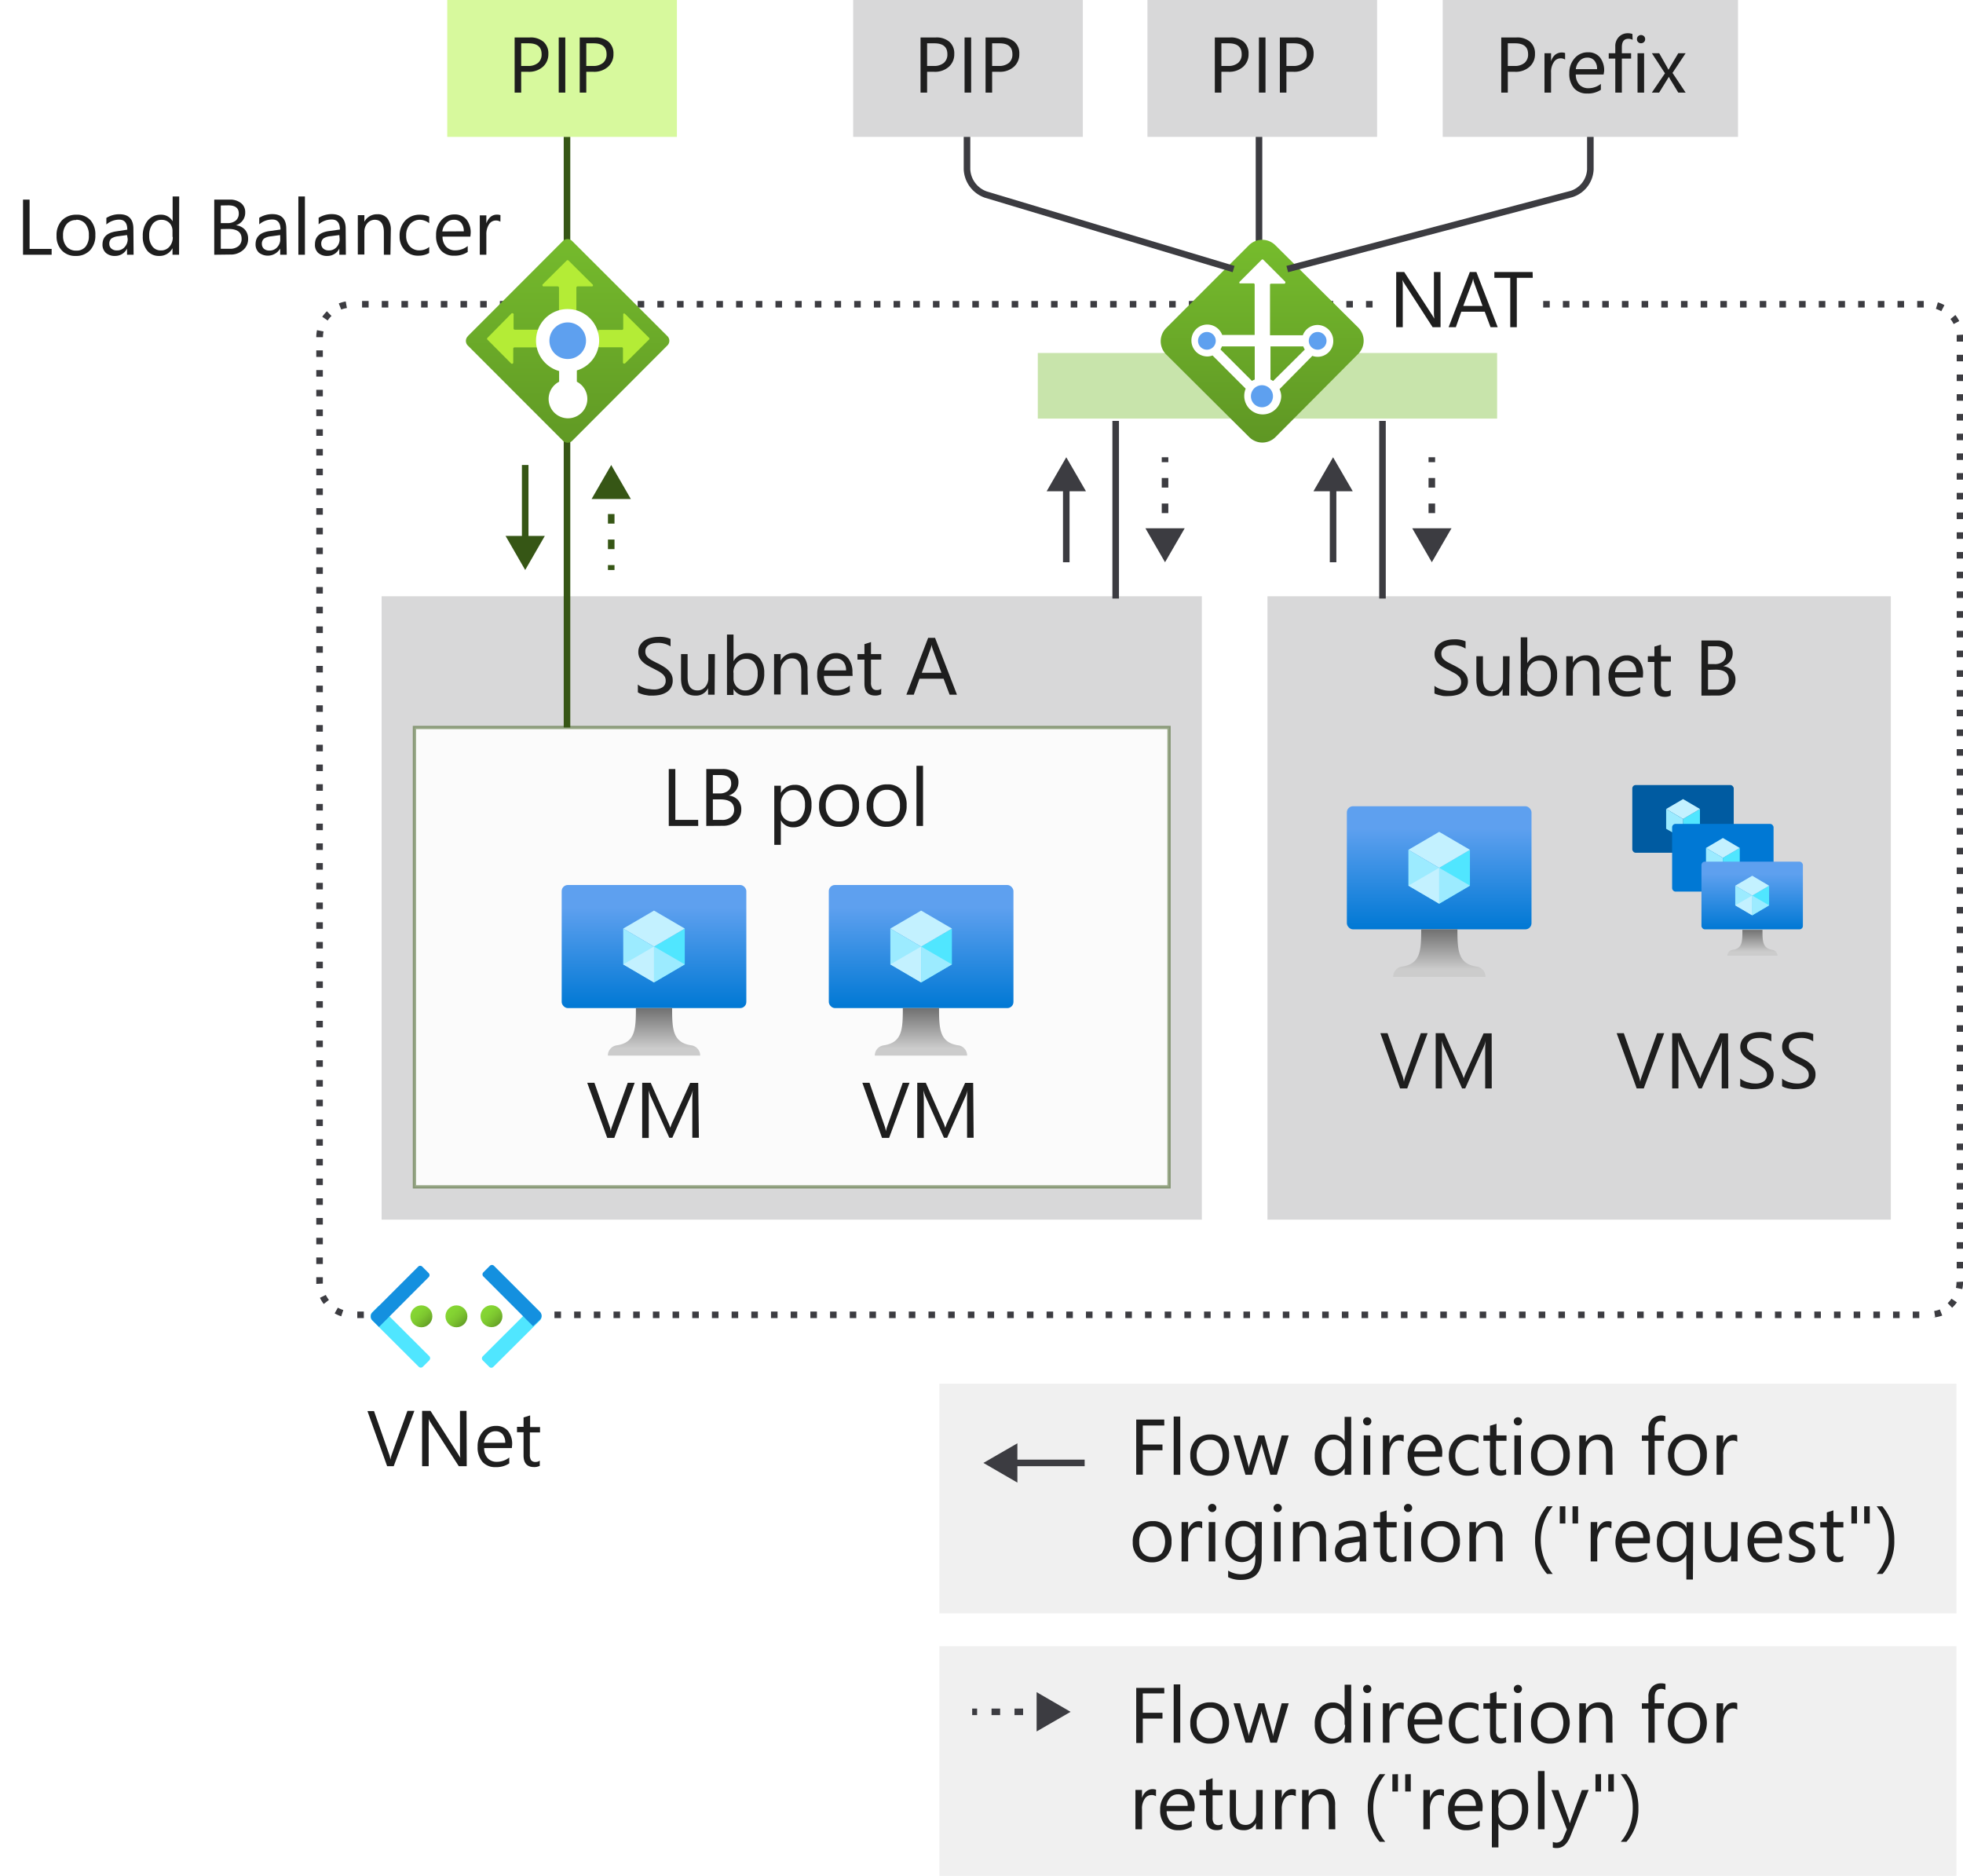 <svg xmlns="http://www.w3.org/2000/svg" xmlns:xlink="http://www.w3.org/1999/xlink" viewBox="0 0 299.16 285.86">
  <defs>
    <linearGradient id="linear-gradient" x1="99.67" y1="232.42" x2="99.67" y2="251.18" gradientTransform="matrix(1, 0, 0, -1, 0, 386.04)" gradientUnits="userSpaceOnUse">
      <stop offset="0" stop-color="#0078d4"/>
      <stop offset="0.82" stop-color="#5ea0ef"/>
    </linearGradient>
    <linearGradient id="linear-gradient-2" x1="99.67" y1="225.18" x2="99.67" y2="232.42" gradientTransform="matrix(1, 0, 0, -1, 0, 386.04)" gradientUnits="userSpaceOnUse">
      <stop offset="0.15" stop-color="#ccc"/>
      <stop offset="1" stop-color="#707070"/>
    </linearGradient>
    <linearGradient id="linear-gradient-3" x1="140.38" y1="232.42" x2="140.38" y2="251.18" xlink:href="#linear-gradient"/>
    <linearGradient id="linear-gradient-4" x1="140.38" y1="225.18" x2="140.38" y2="232.42" xlink:href="#linear-gradient-2"/>
    <linearGradient id="linear-gradient-5" x1="267.03" y1="244.4" x2="267.03" y2="254.74" xlink:href="#linear-gradient"/>
    <linearGradient id="linear-gradient-6" x1="267.07" y1="240.41" x2="267.07" y2="244.4" xlink:href="#linear-gradient-2"/>
    <linearGradient id="linear-gradient-7" x1="219.33" y1="244.42" x2="219.33" y2="263.18" xlink:href="#linear-gradient"/>
    <linearGradient id="linear-gradient-8" x1="219.33" y1="237.18" x2="219.33" y2="244.42" xlink:href="#linear-gradient-2"/>
    <linearGradient id="New_Gradient_Swatch_copy" data-name="New Gradient Swatch copy" x1="192.37" y1="67.44" x2="192.37" y2="36.44" gradientUnits="userSpaceOnUse">
      <stop offset="0" stop-color="#5e9624"/>
      <stop offset="0.02" stop-color="#5f9724"/>
      <stop offset="1" stop-color="#76bc2d"/>
    </linearGradient>
    <linearGradient id="linear-gradient-9" x1="71.13" y1="185.21" x2="73.5" y2="182.84" gradientTransform="matrix(1, 0, 0, -1, 2.85, 384.71)" gradientUnits="userSpaceOnUse">
      <stop offset="0" stop-color="#86d633"/>
      <stop offset="0.24" stop-color="#83d232"/>
      <stop offset="0.5" stop-color="#7cc52f"/>
      <stop offset="0.76" stop-color="#6fb02a"/>
      <stop offset="1" stop-color="#5e9624"/>
    </linearGradient>
    <linearGradient id="linear-gradient-10" x1="65.79" y1="185.21" x2="68.14" y2="182.84" xlink:href="#linear-gradient-9"/>
    <linearGradient id="linear-gradient-11" x1="60.45" y1="185.22" x2="62.8" y2="182.85" xlink:href="#linear-gradient-9"/>
    <linearGradient id="New_Gradient_Swatch_copy-2" x1="86.5" y1="315.41" x2="86.5" y2="351.35" gradientTransform="matrix(1, 0, 0, -1, 0, 386.04)" xlink:href="#New_Gradient_Swatch_copy"/>
  </defs>
  <title>flow-direction3</title>
  <g id="Shapes">
    <rect width="299.16" height="285.86" fill="#fff"/>
    <rect x="143.16" y="210.86" width="155" height="35" fill="#ccc" fill-opacity="0.3"/>
    <rect x="143.16" y="250.86" width="155" height="35" fill="#ccc" fill-opacity="0.3"/>
    <g>
      <line x1="158.86" y1="260.86" x2="158.11" y2="260.86" fill="none" stroke="#3c3c41" stroke-miterlimit="10"/>
      <line x1="155.92" y1="260.86" x2="150.01" y2="260.86" fill="none" stroke="#3c3c41" stroke-miterlimit="10" stroke-dasharray="1.31 2.19"/>
      <line x1="148.91" y1="260.86" x2="148.16" y2="260.86" fill="none" stroke="#3c3c41" stroke-miterlimit="10"/>
      <polygon points="157.98 257.86 163.16 260.86 157.98 263.85 157.98 257.86" fill="#3c3c41"/>
    </g>
    <path d="M292.5,200.86h-1v-1h1Zm-3,0h-1v-1h1Zm-3,0h-1v-1h1Zm-3,0h-1v-1h1Zm-3,0h-1v-1h1Zm-3,0h-1v-1h1Zm-3,0h-1v-1h1Zm-3,0h-1v-1h1Zm-3,0h-1v-1h1Zm-3,0h-1v-1h1Zm-3,0h-1v-1h1Zm-3,0h-1v-1h1Zm-3,0h-1v-1h1Zm-3,0h-1v-1h1Zm-3,0h-1v-1h1Zm-3,0h-1v-1h1Zm-3,0h-1v-1h1Zm-3,0h-1v-1h1Zm-3,0h-1v-1h1Zm-3,0h-1v-1h1Zm-3,0h-1v-1h1Zm-3,0h-1v-1h1Zm-3,0h-1v-1h1Zm-3,0h-1v-1h1Zm-3,0h-1v-1h1Zm-3,0h-1v-1h1Zm-3,0h-1v-1h1Zm-3,0h-1v-1h1Zm-3,0h-1v-1h1Zm-3,0h-1v-1h1Zm-3,0h-1v-1h1Zm-3,0h-1v-1h1Zm-3,0h-1v-1h1Zm-3,0h-1v-1h1Zm-3,0h-1v-1h1Zm-3,0h-1v-1h1Zm-3,0h-1v-1h1Zm-3,0h-1v-1h1Zm-3,0h-1v-1h1Zm-3,0h-1v-1h1Zm-3,0h-1v-1h1Zm-3,0h-1v-1h1Zm-3,0h-1v-1h1Zm-3,0h-1v-1h1Zm-3,0h-1v-1h1Zm-3,0h-1v-1h1Zm-3,0h-1v-1h1Zm-3,0h-1v-1h1Zm-3,0h-1v-1h1Zm-3,0h-1v-1h1Zm-3,0h-1v-1h1Zm-3,0h-1v-1h1Zm-3,0h-1v-1h1Zm-3,0h-1v-1h1Zm-3,0h-1v-1h1Zm-3,0h-1v-1h1Zm-3,0h-1v-1h1Zm-3,0h-1v-1h1Zm-3,0h-1v-1h1Zm-3,0h-1v-1h1Zm-3,0h-1v-1h1Zm-3,0h-1v-1h1Zm-3,0h-1v-1h1Zm-3,0h-1v-1h1Zm-3,0h-1v-1h1Zm-3,0h-1v-1h1Zm-3,0h-1v-1h1Zm-3,0h-1v-1h1Zm-3,0h-1v-1h1Zm-3,0h-1v-1h1Zm-30.05,0h-1v-1h1Zm239.48-.08-.16-1a4.4,4.4,0,0,0,.86-.24l.37.93A5,5,0,0,1,294.58,200.78ZM52,200.59a6.09,6.09,0,0,1-1-.45l.49-.87a4.34,4.34,0,0,0,.83.36Zm245.52-1.29-.7-.72a4.64,4.64,0,0,0,.58-.68l.83.56A5.74,5.74,0,0,1,297.49,199.3Zm-248.18-.59a5.06,5.06,0,0,1-.58-.94l.89-.44a4.89,4.89,0,0,0,.48.76Zm249.74-2.26-1-.2a4.41,4.41,0,0,0,.09-.89l1-.06v.06A5,5,0,0,1,299.05,196.45Zm-250.88-.8c0-.09,0-.19,0-.29v-.73h1v.73c0,.08,0,.16,0,.24Zm251-2.36h-1v-1h1Zm-250-.67h-1v-1h1Zm250-2.33h-1v-1h1Zm-250-.67h-1v-1h1Zm250-2.34h-1v-1h1Zm-250-.67h-1v-1h1Zm250-2.33h-1v-1h1Zm-250-.67h-1v-1h1Zm250-2.34h-1v-1h1Zm-250-.67h-1v-1h1Zm250-2.33h-1v-1h1Zm-250-.67h-1v-1h1Zm250-2.34h-1v-1h1Zm-250-.67h-1v-1h1Zm250-2.33h-1v-1h1Zm-250-.67h-1v-1h1Zm250-2.34h-1v-1h1Zm-250-.67h-1v-1h1Zm250-2.33h-1v-1h1Zm-250-.67h-1v-1h1Zm250-2.34h-1v-1h1Zm-250-.67h-1v-1h1Zm250-2.33h-1v-1h1Zm-250-.67h-1v-1h1Zm250-2.34h-1v-1h1Zm-250-.67h-1v-1h1Zm250-2.33h-1v-1h1Zm-250-.67h-1v-1h1Zm250-2.34h-1v-1h1Zm-250-.67h-1v-1h1Zm250-2.33h-1v-1h1Zm-250-.67h-1v-1h1Zm250-2.34h-1v-1h1Zm-250-.67h-1v-1h1Zm250-2.33h-1v-1h1Zm-250-.67h-1v-1h1Zm250-2.34h-1v-1h1Zm-250-.67h-1v-1h1Zm250-2.33h-1v-1h1Zm-250-.67h-1v-1h1Zm250-2.34h-1v-1h1Zm-250-.67h-1v-1h1Zm250-2.33h-1v-1h1Zm-250-.67h-1v-1h1Zm250-2.34h-1v-1h1Zm-250-.67h-1v-1h1Zm250-2.33h-1v-1h1Zm-250-.67h-1v-1h1Zm250-2.34h-1v-1h1Zm-250-.67h-1v-1h1Zm250-2.33h-1v-1h1Zm-250-.67h-1v-1h1Zm250-2.34h-1v-1h1Zm-250-.67h-1v-1h1Zm250-2.33h-1v-1h1Zm-250-.67h-1v-1h1Zm250-2.34h-1v-1h1Zm-250-.67h-1v-1h1Zm250-2.33h-1v-1h1Zm-250-.67h-1v-1h1Zm250-2.34h-1v-1h1Zm-250-.67h-1v-1h1Zm250-2.33h-1v-1h1Zm-250-.67h-1v-1h1Zm250-2.34h-1v-1h1Zm-250-.67h-1v-1h1Zm250-2.33h-1v-1h1Zm-250-.67h-1v-1h1Zm250-2.34h-1v-1h1Zm-250-.67h-1v-1h1Zm250-2.33h-1v-1h1Zm-250-.67h-1v-1h1Zm250-2.34h-1v-1h1Zm-250-.67h-1v-1h1Zm250-2.33h-1v-1h1Zm-250-.68h-1v-1h1Zm250-2.33h-1v-1h1Zm-250-.67h-1v-1h1Zm250-2.33h-1v-1h1Zm-250-.67h-1v-1h1Zm250-2.34h-1v-1h1Zm-250-.67h-1v-1h1Zm250-2.33h-1v-1h1Zm-250-.68h-1v-1h1Zm250-2.33h-1v-1h1Zm-250-.67h-1v-1h1Zm250-2.33h-1v-1h1Zm-250-.68h-1v-1h1Zm250-2.33h-1v-1h1Zm-250-.67h-1v-1h1Zm250-2.33h-1v-1h1Zm-250-.68h-1v-1h1Zm250-2.33h-1v-1h1Zm-250-.67h-1v-1h1Zm250-2.34h-1v-1l1-.06c0,.11,0,.22,0,.34Zm-251-.67v0a5.47,5.47,0,0,1,.11-1.07l1,.2a4.14,4.14,0,0,0-.09.87Zm249.53-2a3.75,3.75,0,0,0-.48-.76L298,48a5.62,5.62,0,0,1,.59.93ZM49.94,48.84l-.83-.57a6.31,6.31,0,0,1,.71-.84l.7.72A3.86,3.86,0,0,0,49.94,48.84Zm245.91-1.41a4.26,4.26,0,0,0-.82-.36l.3-1a5.29,5.29,0,0,1,1,.43ZM52,47.17l-.37-.93a4.92,4.92,0,0,1,1.06-.3l.18,1A4.33,4.33,0,0,0,52,47.17Zm241.18-.31h-1v-1h1Zm-3,0h-1v-1h1Zm-3,0h-1v-1h1Zm-3,0h-1v-1h1Zm-3,0h-1v-1h1Zm-3,0h-1v-1h1Zm-3,0h-1v-1h1Zm-3,0h-1v-1h1Zm-3,0h-1v-1h1Zm-3,0h-1v-1h1Zm-3,0h-1v-1h1Zm-3,0h-1v-1h1Zm-3,0h-1v-1h1Zm-3,0h-1v-1h1Zm-3,0h-1v-1h1Zm-3,0h-1v-1h1Zm-3,0h-1v-1h1Zm-3,0h-1v-1h1Zm-3,0h-1v-1h1Zm-3,0h-1v-1h1Zm-27,0h-1v-1h1Zm-3,0h-1v-1h1Zm-3,0h-1v-1h1Zm-3,0h-1v-1h1Zm-3,0h-1v-1h1Zm-3,0h-1v-1h1Zm-3,0h-1v-1h1Zm-3,0h-1v-1h1Zm-3,0h-1v-1h1Zm-3,0h-1v-1h1Zm-3,0h-1v-1h1Zm-3,0h-1v-1h1Zm-3,0h-1v-1h1Zm-3,0h-1v-1h1Zm-3,0h-1v-1h1Zm-3,0h-1v-1h1Zm-3,0h-1v-1h1Zm-3,0h-1v-1h1Zm-3,0h-1v-1h1Zm-3,0h-1v-1h1Zm-3,0h-1v-1h1Zm-3,0h-1v-1h1Zm-3,0h-1v-1h1Zm-3,0h-1v-1h1Zm-3,0h-1v-1h1Zm-3,0h-1v-1h1Zm-3,0h-1v-1h1Zm-3,0h-1v-1h1Zm-3,0h-1v-1h1Zm-3,0h-1v-1h1Zm-3,0h-1v-1h1Zm-3,0h-1v-1h1Zm-3,0h-1v-1h1Zm-3,0h-1v-1h1Zm-3,0h-1v-1h1Zm-3,0h-1v-1h1Zm-3,0h-1v-1h1Zm-3,0h-1v-1h1Zm-3,0h-1v-1h1Zm-3,0h-1v-1h1Zm-3,0h-1v-1h1Zm-3,0h-1v-1h1Zm-3,0h-1v-1h1Zm-3,0h-1v-1h1Zm-3,0h-1v-1h1Zm-3,0h-1v-1h1Zm-3,0h-1v-1h1Zm-3,0h-1v-1h1Zm-3,0h-1v-1h1Zm-3,0h-1v-1h1Zm-3,0h-1v-1h1Zm-3,0h-1v-1h1Z" fill="#3c3c41"/>
    <g>
      <rect x="58.16" y="90.86" width="125" height="95" fill="#fff"/>
      <rect x="58.16" y="90.86" width="125" height="95" fill="#3c3c41" opacity="0.2"/>
    </g>
    <g>
      <rect x="63.16" y="110.86" width="115" height="70" fill="#fff"/>
      <rect x="63.16" y="110.86" width="115" height="70" fill="#3c3c41" opacity="0.02"/>
      <rect x="63.16" y="110.86" width="115" height="70" fill="none" stroke="#365615" stroke-miterlimit="10" stroke-width="0.5" opacity="0.5"/>
    </g>
    <g>
      <rect x="85.6" y="134.86" width="28.14" height="18.76" rx="0.94" fill="url(#linear-gradient)"/>
      <polygon points="104.36 141.5 104.36 146.96 99.67 149.71 99.67 144.24 104.36 141.5" fill="#50e6ff"/>
      <polygon points="104.36 141.5 99.67 144.25 94.98 141.5 99.67 138.76 104.36 141.5" fill="#c3f1ff"/>
      <polygon points="99.67 144.25 99.67 149.71 94.98 146.96 94.98 141.5 99.67 144.25" fill="#9cebff"/>
      <polygon points="94.98 146.96 99.67 144.24 99.67 149.71 94.98 146.96" fill="#c3f1ff"/>
      <polygon points="104.36 146.96 99.67 144.24 99.67 149.71 104.36 146.96" fill="#9cebff"/>
      <path d="M105.32,159.29c-2.79-.44-2.89-2.44-2.89-5.67H96.91c0,3.23-.1,5.23-2.88,5.67a1.56,1.56,0,0,0-1.39,1.57h14.07A1.57,1.57,0,0,0,105.32,159.29Z" fill="url(#linear-gradient-2)"/>
    </g>
    <g>
      <rect x="126.31" y="134.86" width="28.14" height="18.76" rx="0.94" fill="url(#linear-gradient-3)"/>
      <polygon points="145.07 141.5 145.07 146.96 140.38 149.71 140.38 144.24 145.07 141.5" fill="#50e6ff"/>
      <polygon points="145.07 141.5 140.38 144.25 135.69 141.5 140.38 138.76 145.07 141.5" fill="#c3f1ff"/>
      <polygon points="140.38 144.25 140.38 149.71 135.69 146.96 135.69 141.5 140.38 144.25" fill="#9cebff"/>
      <polygon points="135.69 146.96 140.38 144.24 140.38 149.71 135.69 146.96" fill="#c3f1ff"/>
      <polygon points="145.07 146.96 140.38 144.24 140.38 149.71 145.07 146.96" fill="#9cebff"/>
      <path d="M146,159.29c-2.78-.44-2.89-2.44-2.89-5.67h-5.52c0,3.23-.09,5.23-2.88,5.67a1.57,1.57,0,0,0-1.39,1.57h14.07A1.56,1.56,0,0,0,146,159.29Z" fill="url(#linear-gradient-4)"/>
    </g>
    <g>
      <rect x="193.16" y="90.86" width="95" height="95" fill="#fff"/>
      <rect x="193.16" y="90.86" width="95" height="95" fill="#3c3c41" opacity="0.2"/>
    </g>
    <g>
      <rect x="248.76" y="119.63" width="15.46" height="10.32" rx="0.52" fill="#005ba1"/>
      <polygon points="259.07 123.28 259.07 126.3 256.5 127.79 256.5 124.8 259.07 123.28" fill="#50e6ff"/>
      <polygon points="259.07 123.28 256.5 124.8 253.92 123.28 256.5 121.77 259.07 123.28" fill="#c3f1ff"/>
      <polygon points="256.5 124.8 256.5 127.79 253.92 126.3 253.92 123.28 256.5 124.8" fill="#9cebff"/>
      <rect x="254.83" y="125.55" width="15.46" height="10.32" rx="0.52" fill="#0078d4"/>
      <polygon points="265.14 129.22 265.14 132.21 262.57 133.73 262.57 130.72 265.14 129.22" fill="#50e6ff"/>
      <polygon points="265.14 129.22 262.57 130.72 259.99 129.22 262.57 127.7 265.14 129.22" fill="#c3f1ff"/>
      <polygon points="262.57 130.72 262.57 133.73 259.99 132.21 259.99 129.22 262.57 130.72" fill="#9cebff"/>
      <rect x="259.3" y="131.3" width="15.46" height="10.32" rx="0.52" fill="url(#linear-gradient-5)"/>
      <polygon points="269.61 134.97 269.61 137.96 267.04 139.48 267.04 136.47 269.61 134.97" fill="#50e6ff"/>
      <polygon points="269.61 134.97 267.04 136.48 264.45 134.97 267.04 133.45 269.61 134.97" fill="#c3f1ff"/>
      <polygon points="267.04 136.48 267.04 139.48 264.45 137.96 264.45 134.97 267.04 136.48" fill="#9cebff"/>
      <polygon points="264.45 137.96 267.04 136.47 267.04 139.48 264.45 137.96" fill="#c3f1ff"/>
      <polygon points="269.61 137.96 267.04 136.47 267.04 139.48 269.61 137.96" fill="#9cebff"/>
      <path d="M270.13,144.75c-1.53-.24-1.53-1.34-1.53-3.05h-3.06c0,1.77,0,2.87-1.53,3.05a.91.91,0,0,0-.76.88h7.64A.91.91,0,0,0,270.13,144.75Z" fill="url(#linear-gradient-6)"/>
    </g>
    <g>
      <rect x="205.26" y="122.86" width="28.14" height="18.76" rx="0.94" fill="url(#linear-gradient-7)"/>
      <polygon points="224.02 129.5 224.02 134.96 219.33 137.71 219.33 132.24 224.02 129.5" fill="#50e6ff"/>
      <polygon points="224.02 129.5 219.33 132.25 214.64 129.5 219.33 126.76 224.02 129.5" fill="#c3f1ff"/>
      <polygon points="219.33 132.25 219.33 137.71 214.64 134.96 214.64 129.5 219.33 132.25" fill="#9cebff"/>
      <polygon points="214.64 134.96 219.33 132.24 219.33 137.71 214.64 134.96" fill="#c3f1ff"/>
      <polygon points="224.02 134.96 219.33 132.24 219.33 137.71 224.02 134.96" fill="#9cebff"/>
      <path d="M225,147.29c-2.78-.44-2.89-2.44-2.89-5.67h-5.52c0,3.23-.1,5.23-2.88,5.67a1.56,1.56,0,0,0-1.39,1.57h14.07A1.57,1.57,0,0,0,225,147.29Z" fill="url(#linear-gradient-8)"/>
    </g>
    <g>
      <line x1="170.03" y1="91.21" x2="170.03" y2="64.14" fill="none" stroke="#3c3c41" stroke-miterlimit="10"/>
      <g>
        <line x1="162.5" y1="85.68" x2="162.5" y2="73.98" fill="none" stroke="#3c3c41" stroke-miterlimit="10"/>
        <polygon points="165.5 74.86 162.5 69.68 159.51 74.86 165.5 74.86" fill="#3c3c41"/>
      </g>
      <g>
        <line x1="177.55" y1="81.37" x2="177.55" y2="80.62" fill="none" stroke="#3c3c41" stroke-miterlimit="10"/>
        <line x1="177.55" y1="78.19" x2="177.55" y2="71.64" fill="none" stroke="#3c3c41" stroke-miterlimit="10" stroke-dasharray="1.46 2.43"/>
        <line x1="177.55" y1="70.43" x2="177.55" y2="69.68" fill="none" stroke="#3c3c41" stroke-miterlimit="10"/>
        <polygon points="180.55 80.5 177.55 85.68 174.56 80.5 180.55 80.5" fill="#3c3c41"/>
      </g>
    </g>
    <g>
      <line x1="210.69" y1="91.21" x2="210.69" y2="64.14" fill="none" stroke="#3c3c41" stroke-miterlimit="10"/>
      <g>
        <line x1="203.16" y1="85.68" x2="203.16" y2="73.98" fill="none" stroke="#3c3c41" stroke-miterlimit="10"/>
        <polygon points="206.16 74.86 203.16 69.68 200.17 74.86 206.16 74.86" fill="#3c3c41"/>
      </g>
      <g>
        <line x1="218.21" y1="81.37" x2="218.21" y2="80.62" fill="none" stroke="#3c3c41" stroke-miterlimit="10"/>
        <line x1="218.21" y1="78.19" x2="218.21" y2="71.64" fill="none" stroke="#3c3c41" stroke-miterlimit="10" stroke-dasharray="1.46 2.43"/>
        <line x1="218.21" y1="70.43" x2="218.21" y2="69.68" fill="none" stroke="#3c3c41" stroke-miterlimit="10"/>
        <polygon points="221.21 80.5 218.21 85.68 215.22 80.5 221.21 80.5" fill="#3c3c41"/>
      </g>
    </g>
    <line x1="86.41" y1="110.86" x2="86.41" y2="19.87" fill="none" stroke="#365615" stroke-miterlimit="10"/>
    <g>
      <line x1="80.04" y1="82.55" x2="80.04" y2="70.86" fill="none" stroke="#365615" stroke-miterlimit="10"/>
      <polygon points="83.03 81.67 80.04 86.86 77.05 81.67 83.03 81.67" fill="#365615"/>
    </g>
    <g>
      <line x1="93.15" y1="86.86" x2="93.15" y2="86.11" fill="none" stroke="#365615" stroke-miterlimit="10"/>
      <line x1="93.15" y1="83.68" x2="93.15" y2="77.12" fill="none" stroke="#365615" stroke-miterlimit="10" stroke-dasharray="1.46 2.43"/>
      <line x1="93.15" y1="75.91" x2="93.15" y2="75.16" fill="none" stroke="#365615" stroke-miterlimit="10"/>
      <polygon points="96.14 76.04 93.15 70.86 90.16 76.04 96.14 76.04" fill="#365615"/>
    </g>
    <line x1="191.87" y1="38.29" x2="191.87" y2="18.79" fill="none" stroke="#3c3c41" stroke-miterlimit="10"/>
    <g>
      <line x1="154.17" y1="222.93" x2="165.3" y2="222.93" fill="none" stroke="#3c3c41" stroke-miterlimit="10"/>
      <polygon points="155.05 225.93 149.87 222.93 155.05 219.94 155.05 225.93" fill="#3c3c41"/>
    </g>
    <g>
      <rect x="158.16" y="53.79" width="70" height="10" fill="#fff"/>
      <rect x="158.16" y="53.79" width="70" height="10" fill="#76bc2d" opacity="0.4"/>
    </g>
    <g>
      <path d="M192.37,67.44a2.85,2.85,0,0,1-2-.84L177.71,54a2.85,2.85,0,0,1,0-4l12.64-12.64a2.85,2.85,0,0,1,4,0L207,49.92a2.85,2.85,0,0,1,0,4L194.39,66.6a2.85,2.85,0,0,1-2,.84" fill="url(#New_Gradient_Swatch_copy)"/>
      <path d="M200.81,49.52a2.4,2.4,0,0,0-2.26,1.57h-5V43.4a.16.16,0,0,1,.17-.17h2a.16.16,0,0,0,.16-.17.17.17,0,0,0,0-.12l-3.36-3.36a.18.18,0,0,0-.24,0l-3.36,3.36a.18.18,0,0,0,0,.24.18.18,0,0,0,.12,0h2a.19.19,0,0,1,.17.17v7.69h-4.95a2.42,2.42,0,0,0-4.69.85,2.43,2.43,0,0,0,2.43,2.43,2.31,2.31,0,0,0,.79-.15l5.05,5.06a2.88,2.88,0,0,0-.22,1.1,2.82,2.82,0,1,0,5.64,0A2.78,2.78,0,0,0,195,59.3L200,54.23a2.38,2.38,0,0,0,3.19-2.29A2.42,2.42,0,0,0,200.81,49.52Zm-10,8.54L186,53.25a2.43,2.43,0,0,0,.22-.46h5v5.05A2.16,2.16,0,0,0,190.77,58.06Zm3.21,0a2.6,2.6,0,0,0-.4-.23V52.79h5a2.65,2.65,0,0,0,.23.48Z" fill="#fff"/>
      <path d="M194,60.38a1.68,1.68,0,1,1-1.68-1.68A1.68,1.68,0,0,1,194,60.38" fill="#5ea0ef"/>
      <path d="M185.28,51.94a1.35,1.35,0,1,1-1.35-1.35,1.35,1.35,0,0,1,1.35,1.35" fill="#5ea0ef"/>
      <path d="M202.16,51.94a1.35,1.35,0,1,1-1.35-1.35,1.35,1.35,0,0,1,1.35,1.35" fill="#5ea0ef"/>
    </g>
    <path d="M188,41,150.24,29.65a4.28,4.28,0,0,1-2.87-3.86v-7" fill="none" stroke="#3c3c41" stroke-miterlimit="10"/>
    <path d="M196.18,41l43.29-11.43a4.12,4.12,0,0,0,2.9-3.76v-7" fill="none" stroke="#3c3c41" stroke-miterlimit="10"/>
    <g>
      <circle cx="74.9" cy="200.57" r="1.67" fill="url(#linear-gradient-9)"/>
      <circle cx="69.56" cy="200.59" r="1.67" fill="url(#linear-gradient-10)"/>
      <circle cx="64.22" cy="200.59" r="1.67" fill="url(#linear-gradient-11)"/>
      <path d="M65.44,207.28l-1,1a.44.44,0,0,1-.62,0h0l-7.09-7.07a.87.87,0,0,1,0-1.23h0l1-1h0l7.7,7.69a.44.44,0,0,1,0,.61Z" fill="#50e6ff"/>
      <path d="M64.33,193l1,1a.44.44,0,0,1,0,.62l-7.57,7.59h0l-1-1a.86.86,0,0,1,0-1.22h0l7-7A.43.43,0,0,1,64.33,193Z" fill="#1490df"/>
      <path d="M81.28,199l1,1a.87.87,0,0,1,0,1.23h0l-7.1,7.07a.43.43,0,0,1-.61,0h0l-1-1a.43.43,0,0,1,0-.61h0L81.28,199Z" fill="#50e6ff"/>
      <path d="M82.24,201.15l-1,.95h0l-7.58-7.59a.44.44,0,0,1,0-.62h0l1-1a.44.44,0,0,1,.62,0h0l7,7a.87.87,0,0,1,0,1.23h0Z" fill="#1490df"/>
    </g>
    <g>
      <path d="M71.32,51.2,85.76,36.75a1,1,0,0,1,1.46,0l0,0L101.69,51.2a1,1,0,0,1,0,1.46l0,0L87.23,67.15a1,1,0,0,1-1.45,0L71.32,52.68a1,1,0,0,1,0-1.46Z" fill="url(#New_Gradient_Swatch_copy-2)"/>
      <path d="M90.29,43.33,86.64,39.7a.2.2,0,0,0-.27,0l-3.66,3.63a.17.17,0,0,0,0,.24.16.16,0,0,0,.18.07H85a.2.2,0,0,1,.19.19v3.44a.18.18,0,0,0,.19.19h2.27a.19.19,0,0,0,.19-.19V43.83a.19.19,0,0,1,.19-.19h2.13a.17.17,0,0,0,.21-.12A.18.18,0,0,0,90.29,43.33Z" fill="#b4ec36"/>
      <path d="M77.89,47.83l-3.61,3.66a.19.19,0,0,0,0,.26l3.61,3.63a.19.19,0,0,0,.27,0,.18.18,0,0,0,.06-.14V53.13a.19.19,0,0,1,.19-.19h3.44a.18.18,0,0,0,.18-.17V50.48a.19.19,0,0,0-.06-.24l-.06,0H78.46a.18.18,0,0,1-.19-.16h0V48a.2.2,0,0,0-.12-.26A.21.21,0,0,0,77.89,47.83Z" fill="#b4ec36"/>
      <path d="M95.25,55.38l3.67-3.65a.18.18,0,0,0,0-.25l-3.67-3.65a.19.19,0,0,0-.27,0,.21.21,0,0,0,0,.11v2.16a.18.18,0,0,1-.17.17H91.31a.17.17,0,0,0-.18.17v2.29a.18.18,0,0,0,.16.19h3.46a.18.18,0,0,1,.19.19v2.13a.18.18,0,0,0,.31.12Z" fill="#b4ec36"/>
      <path d="M91.31,51.94a4.81,4.81,0,1,0-6.1,4.6v1.63a2.95,2.95,0,1,0,2.7,0V56.45A4.78,4.78,0,0,0,91.31,51.94Z" fill="#fff"/>
      <circle id="e99c3387-15c3-4f28-bd4b-cb209b430e06" cx="86.52" cy="51.92" r="2.79" fill="#5ea0ef"/>
    </g>
    <g>
      <rect x="130.02" width="35" height="20.86" fill="#fff"/>
      <rect x="130.02" width="35" height="20.86" fill="#3c3c41" opacity="0.2"/>
    </g>
    <g>
      <rect x="68.16" width="35" height="20.86" fill="#fff"/>
      <rect x="68.16" width="35" height="20.86" fill="#9bf00b" opacity="0.4"/>
    </g>
    <g>
      <rect x="174.87" width="35" height="20.86" fill="#fff"/>
      <rect x="174.87" width="35" height="20.86" fill="#3c3c41" opacity="0.2"/>
    </g>
    <g>
      <rect x="219.87" width="45" height="20.86" fill="#fff"/>
      <rect x="219.87" width="45" height="20.86" fill="#3c3c41" opacity="0.2"/>
    </g>
  </g>
  <g id="Text">
    <g>
      <path d="M177.44,217.23h-3.28v2.9h3V221h-3v3.72h-1v-8.4h4.27Z" fill="#1e1e1e"/>
      <path d="M179.87,224.74h-1v-8.88h1Z" fill="#1e1e1e"/>
      <path d="M184.32,224.88a2.79,2.79,0,0,1-2.13-.84,3.16,3.16,0,0,1-.79-2.23,3.23,3.23,0,0,1,.83-2.36,3,3,0,0,1,2.23-.85,2.68,2.68,0,0,1,2.09.82,3.25,3.25,0,0,1,.76,2.29,3.21,3.21,0,0,1-.81,2.3A2.85,2.85,0,0,1,184.32,224.88Zm.07-5.47a1.84,1.84,0,0,0-1.47.63,2.58,2.58,0,0,0-.54,1.73,2.51,2.51,0,0,0,.55,1.69,1.85,1.85,0,0,0,1.46.61,1.75,1.75,0,0,0,1.43-.6,3.23,3.23,0,0,0,0-3.45A1.73,1.73,0,0,0,184.39,219.41Z" fill="#1e1e1e"/>
      <path d="M196.4,218.74l-1.8,6h-1l-1.24-4.3a2.26,2.26,0,0,1-.09-.55h0a2.44,2.44,0,0,1-.12.54l-1.34,4.31h-1l-1.82-6h1l1.24,4.51a2.38,2.38,0,0,1,.08.54h0a2.91,2.91,0,0,1,.1-.55l1.39-4.5h.88l1.24,4.52a3.36,3.36,0,0,1,.09.54h0a2.61,2.61,0,0,1,.1-.54l1.22-4.52Z" fill="#1e1e1e"/>
      <path d="M205.92,224.74h-1v-1h0a2.42,2.42,0,0,1-3.87.35,3.3,3.3,0,0,1-.68-2.19,3.62,3.62,0,0,1,.75-2.39,2.5,2.5,0,0,1,2-.89,1.93,1.93,0,0,1,1.8,1h0v-3.71h1ZM205,222v-.89a1.73,1.73,0,0,0-.48-1.23,1.6,1.6,0,0,0-1.22-.5,1.64,1.64,0,0,0-1.38.64,2.79,2.79,0,0,0-.51,1.78,2.56,2.56,0,0,0,.49,1.64,1.57,1.57,0,0,0,1.3.6,1.63,1.63,0,0,0,1.3-.58A2.17,2.17,0,0,0,205,222Z" fill="#1e1e1e"/>
      <path d="M208.36,217.21a.6.6,0,0,1-.44-.17.61.61,0,0,1-.18-.45.57.57,0,0,1,.18-.44.6.6,0,0,1,.44-.18.64.64,0,0,1,.45.18.57.57,0,0,1,.18.44.59.59,0,0,1-.18.44A.64.64,0,0,1,208.36,217.21Zm.47,7.53h-1v-6h1Z" fill="#1e1e1e"/>
      <path d="M213.9,219.71a1.18,1.18,0,0,0-.73-.19,1.2,1.2,0,0,0-1,.58,2.62,2.62,0,0,0-.42,1.58v3.06h-1v-6h1V220h0a2,2,0,0,1,.62-1,1.45,1.45,0,0,1,1-.36,1.65,1.65,0,0,1,.57.08Z" fill="#1e1e1e"/>
      <path d="M219.77,222h-4.24a2.3,2.3,0,0,0,.54,1.55,1.87,1.87,0,0,0,1.42.54,2.93,2.93,0,0,0,1.86-.67v.9a3.43,3.43,0,0,1-2.09.58,2.53,2.53,0,0,1-2-.82,3.36,3.36,0,0,1-.73-2.3,3.29,3.29,0,0,1,.8-2.28,2.53,2.53,0,0,1,2-.88,2.25,2.25,0,0,1,1.82.76,3.17,3.17,0,0,1,.65,2.11Zm-1-.82a2,2,0,0,0-.4-1.29,1.36,1.36,0,0,0-1.1-.46,1.55,1.55,0,0,0-1.15.48,2.25,2.25,0,0,0-.59,1.27Z" fill="#1e1e1e"/>
      <path d="M225.31,224.46a3.1,3.1,0,0,1-1.64.42,2.69,2.69,0,0,1-2.07-.84,3,3,0,0,1-.79-2.16,3.3,3.3,0,0,1,.85-2.38,3,3,0,0,1,2.27-.9,3.23,3.23,0,0,1,1.39.29v1a2.38,2.38,0,0,0-1.43-.47,2,2,0,0,0-1.51.66,2.49,2.49,0,0,0-.59,1.73,2.38,2.38,0,0,0,.56,1.66,1.89,1.89,0,0,0,1.48.61,2.39,2.39,0,0,0,1.48-.52Z" fill="#1e1e1e"/>
      <path d="M229.55,224.68a1.94,1.94,0,0,1-.9.19c-1.05,0-1.58-.59-1.58-1.76v-3.55h-1v-.82h1v-1.47l1-.31v1.78h1.52v.82H228v3.38a1.37,1.37,0,0,0,.21.86.83.83,0,0,0,.68.26,1.05,1.05,0,0,0,.63-.2Z" fill="#1e1e1e"/>
      <path d="M231.32,217.21a.6.6,0,0,1-.44-.17.61.61,0,0,1-.18-.45.57.57,0,0,1,.18-.44.6.6,0,0,1,.44-.18.61.61,0,0,1,.45.18.57.57,0,0,1,.18.44.59.59,0,0,1-.18.44A.61.61,0,0,1,231.32,217.21Zm.47,7.53h-1v-6h1Z" fill="#1e1e1e"/>
      <path d="M236.24,224.88a2.79,2.79,0,0,1-2.12-.84,3.12,3.12,0,0,1-.79-2.23,3.23,3.23,0,0,1,.82-2.36,3,3,0,0,1,2.23-.85,2.69,2.69,0,0,1,2.1.82,3.29,3.29,0,0,1,.75,2.29,3.21,3.21,0,0,1-.81,2.3A2.84,2.84,0,0,1,236.24,224.88Zm.07-5.47a1.83,1.83,0,0,0-1.46.63,2.58,2.58,0,0,0-.54,1.73,2.5,2.5,0,0,0,.54,1.69,1.86,1.86,0,0,0,1.46.61,1.79,1.79,0,0,0,1.44-.6,3.23,3.23,0,0,0,0-3.45A1.76,1.76,0,0,0,236.31,219.41Z" fill="#1e1e1e"/>
      <path d="M245.75,224.74h-1v-3.42c0-1.28-.47-1.91-1.4-1.91a1.5,1.5,0,0,0-1.19.54,2,2,0,0,0-.47,1.37v3.42h-1v-6h1v1h0a2.17,2.17,0,0,1,2-1.13,1.85,1.85,0,0,1,1.51.63,2.9,2.9,0,0,1,.52,1.84Z" fill="#1e1e1e"/>
      <path d="M253.81,216.7a1.24,1.24,0,0,0-.64-.16c-.67,0-1,.42-1,1.27v.93h1.41v.82h-1.41v5.18h-.95v-5.18h-1v-.82h1v-1a2.06,2.06,0,0,1,.54-1.5,2.12,2.12,0,0,1,2.06-.44Z" fill="#1e1e1e"/>
      <path d="M257.11,224.88A2.79,2.79,0,0,1,255,224a3.16,3.16,0,0,1-.79-2.23,3.23,3.23,0,0,1,.83-2.36,3,3,0,0,1,2.23-.85,2.68,2.68,0,0,1,2.09.82,3.25,3.25,0,0,1,.76,2.29,3.21,3.21,0,0,1-.81,2.3A2.85,2.85,0,0,1,257.11,224.88Zm.07-5.47a1.84,1.84,0,0,0-1.47.63,2.58,2.58,0,0,0-.54,1.73,2.51,2.51,0,0,0,.55,1.69,1.85,1.85,0,0,0,1.46.61,1.75,1.75,0,0,0,1.43-.6,3.23,3.23,0,0,0,0-3.45A1.73,1.73,0,0,0,257.18,219.41Z" fill="#1e1e1e"/>
      <path d="M264.76,219.71a1.18,1.18,0,0,0-.73-.19,1.2,1.2,0,0,0-1,.58,2.62,2.62,0,0,0-.42,1.58v3.06h-1v-6h1V220h0a2,2,0,0,1,.62-1,1.43,1.43,0,0,1,.95-.36,1.65,1.65,0,0,1,.57.08Z" fill="#1e1e1e"/>
      <path d="M175.55,238.08a2.79,2.79,0,0,1-2.12-.84,3.12,3.12,0,0,1-.8-2.23,3.23,3.23,0,0,1,.83-2.36,3,3,0,0,1,2.23-.85,2.69,2.69,0,0,1,2.1.82,3.3,3.3,0,0,1,.75,2.3,3.2,3.2,0,0,1-.81,2.29A2.84,2.84,0,0,1,175.55,238.08Zm.07-5.47a1.83,1.83,0,0,0-1.46.63,2.58,2.58,0,0,0-.54,1.73,2.49,2.49,0,0,0,.54,1.69,1.86,1.86,0,0,0,1.46.61,1.79,1.79,0,0,0,1.44-.6,3.23,3.23,0,0,0,0-3.45A1.76,1.76,0,0,0,175.62,232.61Z" fill="#1e1e1e"/>
      <path d="M183.21,232.91a1.2,1.2,0,0,0-.73-.19,1.23,1.23,0,0,0-1,.58,2.62,2.62,0,0,0-.41,1.58v3.06h-1v-6h1v1.23h0a2.09,2.09,0,0,1,.63-1,1.4,1.4,0,0,1,.94-.36,1.5,1.5,0,0,1,.58.09Z" fill="#1e1e1e"/>
      <path d="M184.74,230.42a.6.6,0,0,1-.44-.18.61.61,0,0,1-.18-.45.57.57,0,0,1,.18-.44.6.6,0,0,1,.44-.18.61.61,0,0,1,.45.18.57.57,0,0,1,.18.44.59.59,0,0,1-.18.44A.62.62,0,0,1,184.74,230.42Zm.47,7.52h-1v-6h1Z" fill="#1e1e1e"/>
      <path d="M192.28,237.46q0,3.3-3.17,3.3a4.23,4.23,0,0,1-1.94-.42v-1a4,4,0,0,0,1.93.56c1.48,0,2.21-.78,2.21-2.35v-.66h0a2.42,2.42,0,0,1-3.86.35,3.17,3.17,0,0,1-.69-2.15,3.73,3.73,0,0,1,.74-2.43,2.46,2.46,0,0,1,2-.9,2,2,0,0,1,1.8,1h0v-.83h1Zm-1-2.23v-.89a1.71,1.71,0,0,0-.48-1.22,1.58,1.58,0,0,0-1.2-.51,1.67,1.67,0,0,0-1.4.64,3,3,0,0,0-.5,1.82,2.48,2.48,0,0,0,.48,1.6,1.56,1.56,0,0,0,1.28.6,1.69,1.69,0,0,0,1.32-.57A2.15,2.15,0,0,0,191.31,235.23Z" fill="#1e1e1e"/>
      <path d="M194.71,230.42a.6.6,0,0,1-.44-.18.61.61,0,0,1-.18-.45.57.57,0,0,1,.18-.44.6.6,0,0,1,.44-.18.61.61,0,0,1,.45.18.58.58,0,0,1,.19.44.6.6,0,0,1-.19.44A.62.62,0,0,1,194.71,230.42Zm.47,7.52h-1v-6h1Z" fill="#1e1e1e"/>
      <path d="M202.11,237.94h-1v-3.42c0-1.28-.47-1.91-1.4-1.91a1.5,1.5,0,0,0-1.19.54,2,2,0,0,0-.47,1.37v3.42h-1v-6h1v1h0a2.17,2.17,0,0,1,2-1.13,1.85,1.85,0,0,1,1.51.63,2.9,2.9,0,0,1,.52,1.84Z" fill="#1e1e1e"/>
      <path d="M208.21,237.94h-1V237h0a2,2,0,0,1-1.85,1.08,2,2,0,0,1-1.4-.48,1.62,1.62,0,0,1-.51-1.26q0-1.68,2-2l1.8-.25c0-1-.41-1.53-1.24-1.53a2.94,2.94,0,0,0-1.95.73v-1a3.76,3.76,0,0,1,2-.56c1.41,0,2.11.74,2.11,2.24Zm-1-3-1.45.2a2.54,2.54,0,0,0-1,.33,1,1,0,0,0-.34.84.9.9,0,0,0,.31.72,1.19,1.19,0,0,0,.83.28,1.58,1.58,0,0,0,1.19-.5,1.79,1.79,0,0,0,.46-1.27Z" fill="#1e1e1e"/>
      <path d="M212.81,237.88a1.94,1.94,0,0,1-.9.19c-1,0-1.58-.59-1.58-1.76v-3.55h-1v-.82h1v-1.47l1-.31v1.78h1.52v.82h-1.52v3.38a1.37,1.37,0,0,0,.21.86.83.83,0,0,0,.68.26,1.05,1.05,0,0,0,.63-.2Z" fill="#1e1e1e"/>
      <path d="M214.58,230.42a.6.6,0,0,1-.44-.18.61.61,0,0,1-.18-.45.57.57,0,0,1,.18-.44.6.6,0,0,1,.44-.18.61.61,0,0,1,.45.18.57.57,0,0,1,.18.44.59.59,0,0,1-.18.44A.62.62,0,0,1,214.58,230.42Zm.47,7.52h-1v-6h1Z" fill="#1e1e1e"/>
      <path d="M219.5,238.08a2.79,2.79,0,0,1-2.12-.84,3.12,3.12,0,0,1-.8-2.23,3.23,3.23,0,0,1,.83-2.36,3,3,0,0,1,2.23-.85,2.69,2.69,0,0,1,2.1.82,3.3,3.3,0,0,1,.75,2.3,3.2,3.2,0,0,1-.81,2.29A2.84,2.84,0,0,1,219.5,238.08Zm.07-5.47a1.83,1.83,0,0,0-1.46.63,2.58,2.58,0,0,0-.54,1.73,2.49,2.49,0,0,0,.54,1.69,1.86,1.86,0,0,0,1.46.61,1.79,1.79,0,0,0,1.44-.6,3.23,3.23,0,0,0,0-3.45A1.76,1.76,0,0,0,219.57,232.61Z" fill="#1e1e1e"/>
      <path d="M229,237.94h-1v-3.42c0-1.28-.47-1.91-1.4-1.91a1.5,1.5,0,0,0-1.19.54,2,2,0,0,0-.47,1.37v3.42h-1v-6h1v1h0a2.17,2.17,0,0,1,2-1.13,1.85,1.85,0,0,1,1.51.63,2.9,2.9,0,0,1,.52,1.84Z" fill="#1e1e1e"/>
      <path d="M236.62,239.85h-.85a7.5,7.5,0,0,1-1.82-5.12,7.77,7.77,0,0,1,1.82-5.19h.87a8.18,8.18,0,0,0,0,10.31Z" fill="#1e1e1e"/>
      <path d="M238.56,229.54v2.62h-.85v-2.62Zm1.94,0v2.62h-.85v-2.62Z" fill="#1e1e1e"/>
      <path d="M245.56,232.91a1.18,1.18,0,0,0-.73-.19,1.23,1.23,0,0,0-1,.58,2.7,2.7,0,0,0-.41,1.58v3.06h-1v-6h1v1.23h0a2,2,0,0,1,.62-1,1.43,1.43,0,0,1,1-.36,1.41,1.41,0,0,1,.57.09Z" fill="#1e1e1e"/>
      <path d="M251.42,235.18h-4.23a2.21,2.21,0,0,0,.54,1.55,1.85,1.85,0,0,0,1.42.54,2.93,2.93,0,0,0,1.86-.67v.9a3.45,3.45,0,0,1-2.09.58,2.52,2.52,0,0,1-2-.82,3.81,3.81,0,0,1,.07-4.58,2.53,2.53,0,0,1,2-.88,2.25,2.25,0,0,1,1.82.76,3.17,3.17,0,0,1,.64,2.11Zm-1-.82a2,2,0,0,0-.4-1.29,1.36,1.36,0,0,0-1.1-.46,1.55,1.55,0,0,0-1.15.48,2.19,2.19,0,0,0-.59,1.27Z" fill="#1e1e1e"/>
      <path d="M258,240.7h-1v-3.79h0a2.14,2.14,0,0,1-2,1.17,2.26,2.26,0,0,1-1.81-.81,3.3,3.3,0,0,1-.68-2.19,3.6,3.6,0,0,1,.75-2.39,2.5,2.5,0,0,1,2-.89,1.88,1.88,0,0,1,1.78,1h0v-.83h1Zm-1-5.46v-.88a1.7,1.7,0,0,0-.49-1.24,1.61,1.61,0,0,0-1.22-.51,1.63,1.63,0,0,0-1.37.64,2.85,2.85,0,0,0-.51,1.81,2.43,2.43,0,0,0,.49,1.62,1.55,1.55,0,0,0,1.25.59,1.7,1.7,0,0,0,1.35-.58A2.15,2.15,0,0,0,257,235.24Z" fill="#1e1e1e"/>
      <path d="M264.8,237.94h-1V237h0a2,2,0,0,1-1.85,1.09c-1.43,0-2.14-.85-2.14-2.56v-3.58h.95v3.43c0,1.27.48,1.9,1.45,1.9a1.46,1.46,0,0,0,1.16-.52,2,2,0,0,0,.45-1.35v-3.46h1Z" fill="#1e1e1e"/>
      <path d="M271.56,235.18h-4.24a2.3,2.3,0,0,0,.54,1.55,1.87,1.87,0,0,0,1.42.54,2.91,2.91,0,0,0,1.86-.67v.9a3.43,3.43,0,0,1-2.09.58,2.53,2.53,0,0,1-2-.82,3.35,3.35,0,0,1-.72-2.3,3.28,3.28,0,0,1,.79-2.28,2.54,2.54,0,0,1,2-.88,2.24,2.24,0,0,1,1.82.76,3.17,3.17,0,0,1,.65,2.11Zm-1-.82a1.9,1.9,0,0,0-.4-1.29,1.36,1.36,0,0,0-1.1-.46,1.56,1.56,0,0,0-1.15.48,2.25,2.25,0,0,0-.59,1.27Z" fill="#1e1e1e"/>
      <path d="M272.65,237.72v-1a2.82,2.82,0,0,0,1.73.58q1.26,0,1.26-.84a.68.68,0,0,0-.11-.41,1.17,1.17,0,0,0-.29-.3,2.86,2.86,0,0,0-.43-.23l-.54-.21a6.76,6.76,0,0,1-.7-.32,2.22,2.22,0,0,1-.5-.36,1.38,1.38,0,0,1-.31-.46,1.66,1.66,0,0,1-.1-.61,1.38,1.38,0,0,1,.19-.74,1.7,1.7,0,0,1,.52-.55,2.21,2.21,0,0,1,.73-.33,3.49,3.49,0,0,1,.86-.11,3.41,3.41,0,0,1,1.39.27v1a2.7,2.7,0,0,0-1.52-.43,1.88,1.88,0,0,0-.49.06,1.26,1.26,0,0,0-.37.17.88.88,0,0,0-.24.27.67.67,0,0,0-.09.34.75.75,0,0,0,.09.39.83.83,0,0,0,.25.28,1.68,1.68,0,0,0,.4.23l.53.21c.26.11.5.21.71.32a2.42,2.42,0,0,1,.54.36,1.37,1.37,0,0,1,.47,1.09,1.51,1.51,0,0,1-.2.78,1.68,1.68,0,0,1-.52.54,2.35,2.35,0,0,1-.76.32,3.76,3.76,0,0,1-.9.11A3.37,3.37,0,0,1,272.65,237.72Z" fill="#1e1e1e"/>
      <path d="M280.89,237.88a1.94,1.94,0,0,1-.9.19c-1.05,0-1.58-.59-1.58-1.76v-3.55h-1v-.82h1v-1.47l1-.31v1.78h1.52v.82h-1.52v3.38a1.37,1.37,0,0,0,.21.86.83.83,0,0,0,.68.26,1.05,1.05,0,0,0,.63-.2Z" fill="#1e1e1e"/>
      <path d="M283,229.54v2.62h-.85v-2.62Zm1.95,0v2.62h-.85v-2.62Z" fill="#1e1e1e"/>
      <path d="M286.9,239.85H286a7.75,7.75,0,0,0,1.83-5.13,7.86,7.86,0,0,0-1.84-5.18h.87a7.73,7.73,0,0,1,1.83,5.19A7.46,7.46,0,0,1,286.9,239.85Z" fill="#1e1e1e"/>
    </g>
    <g>
      <path d="M177.44,258.05h-3.28V261h3v.89h-3v3.72h-1v-8.4h4.27Z" fill="#1e1e1e"/>
      <path d="M179.87,265.56h-1v-8.88h1Z" fill="#1e1e1e"/>
      <path d="M184.32,265.7a2.79,2.79,0,0,1-2.13-.84,3.15,3.15,0,0,1-.79-2.23,3.25,3.25,0,0,1,.83-2.36,3,3,0,0,1,2.23-.85,2.66,2.66,0,0,1,2.09.83,3.75,3.75,0,0,1-.05,4.59A2.88,2.88,0,0,1,184.32,265.7Zm.07-5.47a1.84,1.84,0,0,0-1.47.63,2.58,2.58,0,0,0-.54,1.73,2.47,2.47,0,0,0,.55,1.69,1.85,1.85,0,0,0,1.46.61,1.75,1.75,0,0,0,1.43-.6,3.23,3.23,0,0,0,0-3.45A1.73,1.73,0,0,0,184.39,260.23Z" fill="#1e1e1e"/>
      <path d="M196.4,259.56l-1.8,6h-1l-1.24-4.3a2.18,2.18,0,0,1-.09-.55h0a2.44,2.44,0,0,1-.12.54l-1.34,4.31h-1l-1.82-6h1l1.24,4.51a2.38,2.38,0,0,1,.08.54h0a2.91,2.91,0,0,1,.1-.55l1.39-4.5h.88l1.24,4.52a3.36,3.36,0,0,1,.09.54h0a2.61,2.61,0,0,1,.1-.54l1.22-4.52Z" fill="#1e1e1e"/>
      <path d="M205.92,265.56h-1v-1h0a2.42,2.42,0,0,1-3.87.35,3.28,3.28,0,0,1-.68-2.19,3.57,3.57,0,0,1,.75-2.38,2.48,2.48,0,0,1,2-.9,1.93,1.93,0,0,1,1.8,1h0v-3.71h1Zm-1-2.71V262a1.73,1.73,0,0,0-.48-1.23,1.78,1.78,0,0,0-2.6.14,2.81,2.81,0,0,0-.51,1.78,2.56,2.56,0,0,0,.49,1.64,1.57,1.57,0,0,0,1.3.6,1.63,1.63,0,0,0,1.3-.58A2.17,2.17,0,0,0,205,262.85Z" fill="#1e1e1e"/>
      <path d="M208.36,258a.61.61,0,0,1-.62-.62.61.61,0,0,1,.18-.45.6.6,0,0,1,.44-.18.64.64,0,0,1,.45.18.61.61,0,0,1,.18.45.58.58,0,0,1-.18.43A.61.61,0,0,1,208.36,258Zm.47,7.52h-1v-6h1Z" fill="#1e1e1e"/>
      <path d="M213.9,260.53a1.18,1.18,0,0,0-.73-.19,1.2,1.2,0,0,0-1,.58,2.64,2.64,0,0,0-.42,1.58v3.06h-1v-6h1v1.24h0a2,2,0,0,1,.62-1,1.45,1.45,0,0,1,1-.36,1.41,1.41,0,0,1,.57.09Z" fill="#1e1e1e"/>
      <path d="M219.77,262.8h-4.24a2.3,2.3,0,0,0,.54,1.55,1.87,1.87,0,0,0,1.42.54,2.93,2.93,0,0,0,1.86-.67v.91a3.5,3.5,0,0,1-2.09.57,2.53,2.53,0,0,1-2-.82,3.36,3.36,0,0,1-.73-2.3,3.29,3.29,0,0,1,.8-2.28,2.53,2.53,0,0,1,2-.88,2.25,2.25,0,0,1,1.82.76,3.18,3.18,0,0,1,.65,2.12Zm-1-.81a2,2,0,0,0-.4-1.3,1.36,1.36,0,0,0-1.1-.46,1.55,1.55,0,0,0-1.15.48,2.25,2.25,0,0,0-.59,1.28Z" fill="#1e1e1e"/>
      <path d="M225.31,265.28a3.1,3.1,0,0,1-1.64.42,2.72,2.72,0,0,1-2.07-.83,3,3,0,0,1-.79-2.17,3.3,3.3,0,0,1,.85-2.38,3,3,0,0,1,2.27-.9,3.23,3.23,0,0,1,1.39.29v1a2.38,2.38,0,0,0-1.43-.47,2,2,0,0,0-1.51.66,2.5,2.5,0,0,0-.59,1.73,2.36,2.36,0,0,0,.56,1.66,1.89,1.89,0,0,0,1.48.61,2.39,2.39,0,0,0,1.48-.52Z" fill="#1e1e1e"/>
      <path d="M229.55,265.5a1.82,1.82,0,0,1-.9.19c-1.05,0-1.58-.59-1.58-1.76v-3.55h-1v-.82h1v-1.47l1-.31v1.78h1.52v.82H228v3.38a1.37,1.37,0,0,0,.21.86.83.83,0,0,0,.68.26,1.05,1.05,0,0,0,.63-.2Z" fill="#1e1e1e"/>
      <path d="M231.32,258a.61.61,0,0,1-.62-.62.61.61,0,0,1,.18-.45.6.6,0,0,1,.44-.18.62.62,0,0,1,.63.63.63.63,0,0,1-.63.62Zm.47,7.52h-1v-6h1Z" fill="#1e1e1e"/>
      <path d="M236.24,265.7a2.79,2.79,0,0,1-2.12-.84,3.1,3.1,0,0,1-.79-2.23,3.24,3.24,0,0,1,.82-2.36,3,3,0,0,1,2.23-.85,2.66,2.66,0,0,1,2.1.83,3.77,3.77,0,0,1-.06,4.59A2.87,2.87,0,0,1,236.24,265.7Zm.07-5.47a1.83,1.83,0,0,0-1.46.63,2.58,2.58,0,0,0-.54,1.73,2.47,2.47,0,0,0,.54,1.69,1.86,1.86,0,0,0,1.46.61,1.79,1.79,0,0,0,1.44-.6,3.23,3.23,0,0,0,0-3.45A1.76,1.76,0,0,0,236.31,260.23Z" fill="#1e1e1e"/>
      <path d="M245.75,265.56h-1v-3.42c0-1.28-.47-1.91-1.4-1.91a1.5,1.5,0,0,0-1.19.54,2,2,0,0,0-.47,1.37v3.42h-1v-6h1v1h0a2.16,2.16,0,0,1,2-1.14,1.85,1.85,0,0,1,1.51.63,2.9,2.9,0,0,1,.52,1.84Z" fill="#1e1e1e"/>
      <path d="M253.81,257.52a1.35,1.35,0,0,0-.64-.16c-.67,0-1,.43-1,1.27v.93h1.41v.82h-1.41v5.18h-.95v-5.18h-1v-.82h1v-1a2,2,0,0,1,.54-1.49,1.84,1.84,0,0,1,1.36-.55,1.89,1.89,0,0,1,.7.1Z" fill="#1e1e1e"/>
      <path d="M257.11,265.7a2.79,2.79,0,0,1-2.13-.84,3.15,3.15,0,0,1-.79-2.23,3.25,3.25,0,0,1,.83-2.36,3,3,0,0,1,2.23-.85,2.66,2.66,0,0,1,2.09.83,3.75,3.75,0,0,1,0,4.59A2.88,2.88,0,0,1,257.11,265.7Zm.07-5.47a1.84,1.84,0,0,0-1.47.63,2.58,2.58,0,0,0-.54,1.73,2.47,2.47,0,0,0,.55,1.69,1.85,1.85,0,0,0,1.46.61,1.75,1.75,0,0,0,1.43-.6,3.23,3.23,0,0,0,0-3.45A1.73,1.73,0,0,0,257.18,260.23Z" fill="#1e1e1e"/>
      <path d="M264.76,260.53a1.18,1.18,0,0,0-.73-.19,1.2,1.2,0,0,0-1,.58,2.64,2.64,0,0,0-.42,1.58v3.06h-1v-6h1v1.24h0a2,2,0,0,1,.62-1,1.43,1.43,0,0,1,.95-.36,1.41,1.41,0,0,1,.57.09Z" fill="#1e1e1e"/>
      <path d="M176.17,273.73a1.14,1.14,0,0,0-.72-.19,1.21,1.21,0,0,0-1,.58,2.64,2.64,0,0,0-.41,1.58v3.06h-1v-6h1V274h0a2,2,0,0,1,.63-1,1.54,1.54,0,0,1,1.51-.27Z" fill="#1e1e1e"/>
      <path d="M182,276H177.8a2.3,2.3,0,0,0,.54,1.55,1.88,1.88,0,0,0,1.42.54,2.89,2.89,0,0,0,1.86-.67v.91a3.47,3.47,0,0,1-2.09.57,2.53,2.53,0,0,1-2-.82,3.35,3.35,0,0,1-.72-2.3,3.28,3.28,0,0,1,.79-2.28,2.54,2.54,0,0,1,2-.88,2.24,2.24,0,0,1,1.82.76,3.18,3.18,0,0,1,.65,2.12Zm-1-.81a1.91,1.91,0,0,0-.4-1.3,1.36,1.36,0,0,0-1.1-.46,1.56,1.56,0,0,0-1.15.48,2.25,2.25,0,0,0-.59,1.28Z" fill="#1e1e1e"/>
      <path d="M186.28,278.7a1.82,1.82,0,0,1-.9.19c-1,0-1.58-.59-1.58-1.76v-3.55h-1v-.82h1v-1.47l1-.31v1.78h1.52v.82h-1.52V277a1.37,1.37,0,0,0,.21.86.83.83,0,0,0,.68.26,1.05,1.05,0,0,0,.63-.2Z" fill="#1e1e1e"/>
      <path d="M192.41,278.76h-1v-.95h0a2,2,0,0,1-1.86,1.09c-1.43,0-2.14-.85-2.14-2.55v-3.59h.95v3.43c0,1.27.49,1.9,1.46,1.9a1.47,1.47,0,0,0,1.16-.52,2,2,0,0,0,.45-1.35v-3.46h1Z" fill="#1e1e1e"/>
      <path d="M197.48,273.73a1.18,1.18,0,0,0-.73-.19,1.23,1.23,0,0,0-1,.58,2.72,2.72,0,0,0-.41,1.58v3.06h-1v-6h1V274h0a2.12,2.12,0,0,1,.63-1,1.42,1.42,0,0,1,.94-.36,1.46,1.46,0,0,1,.58.09Z" fill="#1e1e1e"/>
      <path d="M203.5,278.76h-1v-3.42c0-1.28-.46-1.91-1.39-1.91a1.54,1.54,0,0,0-1.2.54,2,2,0,0,0-.47,1.37v3.42h-1v-6h1v1h0a2.16,2.16,0,0,1,2-1.14,1.85,1.85,0,0,1,1.51.63,2.84,2.84,0,0,1,.52,1.84Z" fill="#1e1e1e"/>
      <path d="M211.12,280.67h-.86a7.49,7.49,0,0,1-1.81-5.12,7.76,7.76,0,0,1,1.81-5.19h.87a7.86,7.86,0,0,0-1.84,5.18A7.75,7.75,0,0,0,211.12,280.67Z" fill="#1e1e1e"/>
      <path d="M213.05,270.36V273h-.85v-2.62Zm1.95,0V273h-.85v-2.62Z" fill="#1e1e1e"/>
      <path d="M220.05,273.73a1.14,1.14,0,0,0-.72-.19,1.21,1.21,0,0,0-1,.58,2.64,2.64,0,0,0-.41,1.58v3.06h-1v-6h1V274h0a2,2,0,0,1,.63-1,1.54,1.54,0,0,1,1.51-.27Z" fill="#1e1e1e"/>
      <path d="M225.92,276h-4.24a2.3,2.3,0,0,0,.54,1.55,1.88,1.88,0,0,0,1.42.54,2.89,2.89,0,0,0,1.86-.67v.91a3.47,3.47,0,0,1-2.09.57,2.53,2.53,0,0,1-2-.82,3.35,3.35,0,0,1-.72-2.3,3.28,3.28,0,0,1,.79-2.28,2.54,2.54,0,0,1,2-.88,2.24,2.24,0,0,1,1.82.76,3.18,3.18,0,0,1,.65,2.12Zm-1-.81a1.91,1.91,0,0,0-.4-1.3,1.36,1.36,0,0,0-1.1-.46,1.56,1.56,0,0,0-1.15.48,2.25,2.25,0,0,0-.59,1.28Z" fill="#1e1e1e"/>
      <path d="M228.36,277.89h0v3.63h-1v-8.76h1v1.05h0a2.27,2.27,0,0,1,2.07-1.19,2.21,2.21,0,0,1,1.81.8,3.37,3.37,0,0,1,.65,2.16,3.73,3.73,0,0,1-.73,2.42,2.45,2.45,0,0,1-2,.9A2,2,0,0,1,228.36,277.89Zm0-2.42v.84a1.73,1.73,0,0,0,.49,1.26,1.71,1.71,0,0,0,2.59-.15,3,3,0,0,0,.5-1.85,2.41,2.41,0,0,0-.47-1.57,1.51,1.51,0,0,0-1.25-.57,1.7,1.7,0,0,0-1.35.58A2.15,2.15,0,0,0,228.33,275.47Z" fill="#1e1e1e"/>
      <path d="M235.39,278.76h-1v-8.88h1Z" fill="#1e1e1e"/>
      <path d="M242.11,272.76l-2.76,7c-.49,1.24-1.18,1.86-2.08,1.86a2.21,2.21,0,0,1-.62-.07v-.86a1.71,1.71,0,0,0,.57.1,1.19,1.19,0,0,0,1.09-.87l.48-1.13-2.35-6h1.07l1.62,4.62q0,.09.12.45h0c0-.09.06-.24.12-.44l1.7-4.63Z" fill="#1e1e1e"/>
      <path d="M244,270.36V273h-.85v-2.62Zm1.95,0V273h-.85v-2.62Z" fill="#1e1e1e"/>
      <path d="M247.87,280.67H247a7.75,7.75,0,0,0,1.83-5.13,7.86,7.86,0,0,0-1.84-5.18h.87a7.73,7.73,0,0,1,1.83,5.19A7.46,7.46,0,0,1,247.87,280.67Z" fill="#1e1e1e"/>
    </g>
    <g>
      <path d="M97.21,105.5v-1.19a2.41,2.41,0,0,0,.5.33,5.36,5.36,0,0,0,.6.24A3.5,3.5,0,0,0,99,105a3.19,3.19,0,0,0,.59.06,2.35,2.35,0,0,0,1.4-.35,1.16,1.16,0,0,0,.46-1,1.2,1.2,0,0,0-.15-.61,1.89,1.89,0,0,0-.43-.47,3.92,3.92,0,0,0-.64-.41l-.8-.42a9.55,9.55,0,0,1-.85-.46,3.69,3.69,0,0,1-.68-.52,2.22,2.22,0,0,1-.46-.64,2,2,0,0,1-.16-.85,2,2,0,0,1,.26-1,2.23,2.23,0,0,1,.68-.72,3,3,0,0,1,1-.42,4.54,4.54,0,0,1,1.1-.14,4.15,4.15,0,0,1,1.87.31V98.5a3.42,3.42,0,0,0-2-.53,3,3,0,0,0-.66.07,2,2,0,0,0-.6.22,1.37,1.37,0,0,0-.42.41,1.05,1.05,0,0,0-.16.6,1.31,1.31,0,0,0,.12.58,1.67,1.67,0,0,0,.37.44,3.54,3.54,0,0,0,.59.38c.23.13.5.27.8.41s.6.32.88.49a3.81,3.81,0,0,1,.73.56,2.34,2.34,0,0,1,.5.68,2,2,0,0,1,.18.86,2.11,2.11,0,0,1-.25,1.08,2,2,0,0,1-.67.72,3.13,3.13,0,0,1-1,.41,5.52,5.52,0,0,1-1.17.12l-.51,0-.61-.1a3.77,3.77,0,0,1-.6-.16A1.89,1.89,0,0,1,97.21,105.5Z" fill="#1e1e1e"/>
      <path d="M108.91,105.86h-1v-1h0A2,2,0,0,1,106,106c-1.48,0-2.21-.88-2.21-2.63v-3.7h1v3.54c0,1.3.5,2,1.5,2a1.5,1.5,0,0,0,1.19-.54,2,2,0,0,0,.47-1.4V99.67h1Z" fill="#1e1e1e"/>
      <path d="M111.79,105h0v.9h-1V96.7h1v4.06h0a2.35,2.35,0,0,1,2.14-1.23,2.25,2.25,0,0,1,1.86.83,3.4,3.4,0,0,1,.68,2.22,3.85,3.85,0,0,1-.76,2.49,2.51,2.51,0,0,1-2.06.93A2,2,0,0,1,111.79,105Zm0-2.49v.86a1.8,1.8,0,0,0,.5,1.3,1.63,1.63,0,0,0,1.26.54,1.66,1.66,0,0,0,1.41-.69,3.17,3.17,0,0,0,.51-1.92A2.53,2.53,0,0,0,115,101a1.56,1.56,0,0,0-1.3-.59,1.77,1.77,0,0,0-1.39.6A2.2,2.2,0,0,0,111.77,102.47Z" fill="#1e1e1e"/>
      <path d="M123.12,105.86h-1v-3.53c0-1.31-.48-2-1.43-2a1.56,1.56,0,0,0-1.23.56,2,2,0,0,0-.49,1.41v3.53h-1V99.67h1v1h0a2.24,2.24,0,0,1,2-1.17,1.89,1.89,0,0,1,1.56.65,2.91,2.91,0,0,1,.53,1.89Z" fill="#1e1e1e"/>
      <path d="M129.94,103h-4.37a2.32,2.32,0,0,0,.55,1.6,2,2,0,0,0,1.47.56,3.06,3.06,0,0,0,1.92-.69v.93a3.63,3.63,0,0,1-2.16.59,2.63,2.63,0,0,1-2.06-.84,3.44,3.44,0,0,1-.75-2.37,3.4,3.4,0,0,1,.82-2.35,2.61,2.61,0,0,1,2-.91,2.33,2.33,0,0,1,1.88.78,3.3,3.3,0,0,1,.67,2.18Zm-1-.84a2,2,0,0,0-.41-1.33,1.41,1.41,0,0,0-1.14-.48,1.59,1.59,0,0,0-1.18.5,2.29,2.29,0,0,0-.61,1.31Z" fill="#1e1e1e"/>
      <path d="M134.29,105.79a1.87,1.87,0,0,1-.92.2c-1.08,0-1.63-.61-1.63-1.81v-3.66h-1.06v-.85h1.06V98.16l1-.32v1.83h1.56v.85h-1.56V104a1.38,1.38,0,0,0,.22.89.83.83,0,0,0,.7.26,1,1,0,0,0,.64-.2Z" fill="#1e1e1e"/>
      <path d="M145.84,105.86h-1.12l-.92-2.43h-3.67l-.87,2.43h-1.13l3.32-8.66h1.05Zm-2.37-3.34-1.36-3.69a3.51,3.51,0,0,1-.14-.58h0a3.81,3.81,0,0,1-.14.58l-1.35,3.69Z" fill="#1e1e1e"/>
    </g>
    <g>
      <path d="M106.41,125.86h-4.49v-8.67h1v7.75h3.48Z" fill="#1e1e1e"/>
      <path d="M107.64,125.86v-8.67h2.46a2.75,2.75,0,0,1,1.79.55,1.81,1.81,0,0,1,.65,1.44,2.16,2.16,0,0,1-.39,1.28,2.19,2.19,0,0,1-1.1.77v0a2.23,2.23,0,0,1,1.4.66,2.06,2.06,0,0,1,.52,1.46,2.27,2.27,0,0,1-.79,1.8,3,3,0,0,1-2,.69Zm1-7.75v2.8h1a2,2,0,0,0,1.31-.4,1.4,1.4,0,0,0,.48-1.13c0-.85-.55-1.27-1.66-1.27Zm0,3.71v3.12H110a2,2,0,0,0,1.39-.43,1.42,1.42,0,0,0,.49-1.15c0-1-.7-1.54-2.09-1.54Z" fill="#1e1e1e"/>
      <path d="M119,125h0v3.74h-1v-9h1v1.09h0a2.35,2.35,0,0,1,2.14-1.23,2.23,2.23,0,0,1,1.86.83,3.4,3.4,0,0,1,.67,2.22,3.87,3.87,0,0,1-.75,2.49,2.51,2.51,0,0,1-2.07.93A2.06,2.06,0,0,1,119,125Zm0-2.49v.86a1.83,1.83,0,0,0,.49,1.3,1.78,1.78,0,0,0,2.68-.15,3.17,3.17,0,0,0,.51-1.92,2.47,2.47,0,0,0-.48-1.61,1.56,1.56,0,0,0-1.29-.59,1.75,1.75,0,0,0-1.39.6A2.2,2.2,0,0,0,119,122.47Z" fill="#1e1e1e"/>
      <path d="M127.84,126a2.88,2.88,0,0,1-2.19-.87,3.21,3.21,0,0,1-.82-2.29,3.36,3.36,0,0,1,.86-2.44,3.05,3.05,0,0,1,2.3-.87,2.77,2.77,0,0,1,2.16.85,3.4,3.4,0,0,1,.77,2.36,3.3,3.3,0,0,1-.84,2.37A2.92,2.92,0,0,1,127.84,126Zm.07-5.64a1.9,1.9,0,0,0-1.51.65,2.66,2.66,0,0,0-.55,1.79,2.53,2.53,0,0,0,.56,1.73,1.89,1.89,0,0,0,1.5.64,1.8,1.8,0,0,0,1.48-.63,2.71,2.71,0,0,0,.52-1.77,2.76,2.76,0,0,0-.52-1.78A1.8,1.8,0,0,0,127.91,120.36Z" fill="#1e1e1e"/>
      <path d="M135.09,126a2.85,2.85,0,0,1-2.19-.87,3.17,3.17,0,0,1-.82-2.29,3.36,3.36,0,0,1,.85-2.44,3.08,3.08,0,0,1,2.3-.87,2.76,2.76,0,0,1,2.16.85,3.36,3.36,0,0,1,.78,2.36,3.3,3.3,0,0,1-.84,2.37A2.94,2.94,0,0,1,135.09,126Zm.07-5.64a1.89,1.89,0,0,0-1.51.65,2.66,2.66,0,0,0-.55,1.79,2.49,2.49,0,0,0,.56,1.73,1.87,1.87,0,0,0,1.5.64,1.82,1.82,0,0,0,1.48-.63,2.71,2.71,0,0,0,.51-1.77,2.75,2.75,0,0,0-.51-1.78A1.82,1.82,0,0,0,135.16,120.36Z" fill="#1e1e1e"/>
      <path d="M140.67,125.86h-1V116.7h1Z" fill="#1e1e1e"/>
    </g>
    <g>
      <path d="M96.73,165l-3.11,8.4H92.54L89.49,165h1.1l2.32,6.66a3.51,3.51,0,0,1,.17.74h0a3.44,3.44,0,0,1,.19-.75L95.67,165Z" fill="#1e1e1e"/>
      <path d="M106.51,173.38h-1v-5.64c0-.44,0-1,.08-1.63h0a5.18,5.18,0,0,1-.26.81l-2.87,6.46H102L99.12,167a4.93,4.93,0,0,1-.25-.86h0c0,.33,0,.88,0,1.64v5.63h-1V165h1.3l2.58,5.85a7.92,7.92,0,0,1,.39,1h0c.17-.46.3-.8.41-1l2.63-5.83h1.23Z" fill="#1e1e1e"/>
    </g>
    <g>
      <path d="M138.61,165l-3.11,8.4h-1.08l-3-8.4h1.09l2.33,6.66a3.51,3.51,0,0,1,.17.74h0a4.21,4.21,0,0,1,.2-.75l2.37-6.65Z" fill="#1e1e1e"/>
      <path d="M148.38,173.38h-1v-5.64c0-.44,0-1,.08-1.63h0a4.44,4.44,0,0,1-.25.81l-2.87,6.46h-.48L141,167a4.79,4.79,0,0,1-.26-.86h0c0,.33.05.88.05,1.64v5.63h-1V165h1.3l2.58,5.85a6.32,6.32,0,0,1,.38,1h0c.17-.46.3-.8.4-1l2.63-5.83h1.23Z" fill="#1e1e1e"/>
    </g>
    <g>
      <path d="M218.61,105.67v-1.16a2.83,2.83,0,0,0,.48.31,3,3,0,0,0,.59.24,6.23,6.23,0,0,0,.62.15,3.88,3.88,0,0,0,.57.05,2.29,2.29,0,0,0,1.36-.33,1.14,1.14,0,0,0,.44-1,1.27,1.27,0,0,0-.14-.6,1.79,1.79,0,0,0-.42-.46,3.91,3.91,0,0,0-.62-.39l-.78-.41a9.13,9.13,0,0,1-.82-.45,3.81,3.81,0,0,1-.66-.5,1.84,1.84,0,0,1-.44-.63,1.86,1.86,0,0,1-.16-.81,1.88,1.88,0,0,1,.25-1,2.21,2.21,0,0,1,.66-.7,2.8,2.8,0,0,1,.93-.41,4.3,4.3,0,0,1,1.07-.14,4,4,0,0,1,1.81.3v1.11a3.29,3.29,0,0,0-1.91-.52,3.48,3.48,0,0,0-.64.07,1.83,1.83,0,0,0-.57.22,1.18,1.18,0,0,0-.41.39,1,1,0,0,0-.16.59,1.25,1.25,0,0,0,.12.56,1.38,1.38,0,0,0,.35.42,3.76,3.76,0,0,0,.57.38l.78.4a8.54,8.54,0,0,1,.85.47,3.59,3.59,0,0,1,.71.54,2.36,2.36,0,0,1,.49.66,1.89,1.89,0,0,1,.18.84,2.15,2.15,0,0,1-.25,1,2.07,2.07,0,0,1-.65.7,2.94,2.94,0,0,1-1,.39,5.09,5.09,0,0,1-1.13.12,3.1,3.1,0,0,1-.49,0q-.3,0-.6-.09a4.45,4.45,0,0,1-.58-.15A2,2,0,0,1,218.61,105.67Z" fill="#1e1e1e"/>
      <path d="M230,106h-1v-1h0a2,2,0,0,1-1.85,1.09c-1.43,0-2.15-.85-2.15-2.56V100h1v3.43c0,1.27.48,1.9,1.45,1.9a1.46,1.46,0,0,0,1.16-.52,2,2,0,0,0,.45-1.36V100h1Z" fill="#1e1e1e"/>
      <path d="M232.76,105.14h0V106h-1V97.12h1v3.94h0a2.28,2.28,0,0,1,2.08-1.19,2.2,2.2,0,0,1,1.81.8,3.37,3.37,0,0,1,.65,2.16,3.71,3.71,0,0,1-.73,2.41,2.44,2.44,0,0,1-2,.91A2,2,0,0,1,232.76,105.14Zm0-2.42v.84a1.8,1.8,0,0,0,.48,1.26,1.73,1.73,0,0,0,2.6-.15,3,3,0,0,0,.5-1.86,2.43,2.43,0,0,0-.47-1.57,1.52,1.52,0,0,0-1.25-.57,1.71,1.71,0,0,0-1.35.59A2.13,2.13,0,0,0,232.74,102.72Z" fill="#1e1e1e"/>
      <path d="M243.76,106h-1v-3.43c0-1.27-.46-1.91-1.39-1.91a1.55,1.55,0,0,0-1.2.55,2,2,0,0,0-.47,1.36V106h-1v-6h1v1h0a2.14,2.14,0,0,1,2-1.13,1.85,1.85,0,0,1,1.51.63,2.84,2.84,0,0,1,.52,1.84Z" fill="#1e1e1e"/>
      <path d="M250.37,103.25h-4.23a2.18,2.18,0,0,0,.54,1.54,1.82,1.82,0,0,0,1.41.55,2.94,2.94,0,0,0,1.87-.67v.9a3.45,3.45,0,0,1-2.09.58,2.55,2.55,0,0,1-2-.82,3.33,3.33,0,0,1-.73-2.3,3.29,3.29,0,0,1,.8-2.28,2.51,2.51,0,0,1,2-.88,2.25,2.25,0,0,1,1.82.76,3.17,3.17,0,0,1,.64,2.11Zm-1-.82a2,2,0,0,0-.4-1.29,1.38,1.38,0,0,0-1.1-.47,1.56,1.56,0,0,0-1.15.49,2.16,2.16,0,0,0-.59,1.27Z" fill="#1e1e1e"/>
      <path d="M254.6,106a1.87,1.87,0,0,1-.89.19c-1.05,0-1.58-.59-1.58-1.76v-3.55h-1V100h1V98.54l1-.31V100h1.51v.82h-1.51v3.38a1.37,1.37,0,0,0,.21.86.81.81,0,0,0,.68.26,1,1,0,0,0,.62-.2Z" fill="#1e1e1e"/>
      <path d="M259.3,106V97.6h2.39a2.58,2.58,0,0,1,1.73.54,1.71,1.71,0,0,1,.64,1.39,2,2,0,0,1-.39,1.24,2.07,2.07,0,0,1-1.06.75v0a2.18,2.18,0,0,1,1.36.64,2,2,0,0,1,.51,1.41,2.2,2.2,0,0,1-.78,1.75,2.88,2.88,0,0,1-1.95.67Zm1-7.52v2.72h1a1.93,1.93,0,0,0,1.27-.39,1.36,1.36,0,0,0,.46-1.1c0-.82-.54-1.23-1.61-1.23Zm0,3.6v3h1.33a2,2,0,0,0,1.35-.41,1.42,1.42,0,0,0,.48-1.13c0-1-.68-1.49-2-1.49Z" fill="#1e1e1e"/>
    </g>
    <g>
      <path d="M217.57,157.45l-3.11,8.41h-1.09l-3-8.41h1.09l2.33,6.66a4.63,4.63,0,0,1,.17.75h0a4,4,0,0,1,.19-.76l2.38-6.65Z" fill="#1e1e1e"/>
      <path d="M227.34,165.86h-1v-5.64c0-.45,0-1,.08-1.64h0a5.64,5.64,0,0,1-.25.82l-2.87,6.46h-.48L220,159.44a5.3,5.3,0,0,1-.25-.86h0c0,.34,0,.89,0,1.65v5.63h-.95v-8.41h1.31l2.57,5.86a7.92,7.92,0,0,1,.39,1h0c.16-.46.3-.8.4-1l2.63-5.84h1.23Z" fill="#1e1e1e"/>
    </g>
    <g>
      <path d="M253.62,157.45l-3.11,8.41h-1.08l-3.05-8.41h1.09l2.33,6.66a4.63,4.63,0,0,1,.17.75h0a4.09,4.09,0,0,1,.2-.76l2.37-6.65Z" fill="#1e1e1e"/>
      <path d="M263.39,165.86h-1v-5.64c0-.45,0-1,.08-1.64h0a4.6,4.6,0,0,1-.25.82l-2.87,6.46h-.48L256,159.44a4.31,4.31,0,0,1-.26-.86h0c0,.34.05.89.05,1.65v5.63h-.95v-8.41h1.3l2.58,5.86a6.32,6.32,0,0,1,.38,1h0c.17-.46.3-.8.4-1l2.63-5.84h1.23Z" fill="#1e1e1e"/>
      <path d="M265.21,165.52v-1.16a2.21,2.21,0,0,0,.48.31,3.72,3.72,0,0,0,.58.24l.62.15a4.13,4.13,0,0,0,.58.05,2.2,2.2,0,0,0,1.35-.34,1.12,1.12,0,0,0,.45-1,1.15,1.15,0,0,0-.15-.59,1.76,1.76,0,0,0-.41-.46,4,4,0,0,0-.63-.4l-.77-.4c-.29-.15-.57-.3-.82-.45a3.17,3.17,0,0,1-.66-.5,2.14,2.14,0,0,1-.45-.63,2,2,0,0,1-.16-.81,2,2,0,0,1,.25-1,2,2,0,0,1,.67-.7,2.8,2.8,0,0,1,.93-.41,4.3,4.3,0,0,1,1.07-.14,4.08,4.08,0,0,1,1.81.3v1.11a3.22,3.22,0,0,0-1.91-.52,3.48,3.48,0,0,0-.64.07,1.75,1.75,0,0,0-.58.22,1.27,1.27,0,0,0-.41.39,1.1,1.1,0,0,0-.16.59,1.18,1.18,0,0,0,.12.55,1.31,1.31,0,0,0,.36.43,3.32,3.32,0,0,0,.57.38l.78.4c.3.14.58.3.85.46a4,4,0,0,1,.71.55,2.53,2.53,0,0,1,.48.66,1.84,1.84,0,0,1,.18.83,2.16,2.16,0,0,1-.24,1.06,2,2,0,0,1-.66.7,2.8,2.8,0,0,1-.95.39,5.24,5.24,0,0,1-1.14.12c-.13,0-.29,0-.49,0l-.6-.09a4.74,4.74,0,0,1-.57-.15A2,2,0,0,1,265.21,165.52Z" fill="#1e1e1e"/>
      <path d="M271.59,165.52v-1.16a2.39,2.39,0,0,0,.47.31,3.83,3.83,0,0,0,.59.24,6.23,6.23,0,0,0,.62.15,4,4,0,0,0,.57.05,2.22,2.22,0,0,0,1.36-.34,1.12,1.12,0,0,0,.45-1,1.15,1.15,0,0,0-.15-.59,1.64,1.64,0,0,0-.42-.46,3.91,3.91,0,0,0-.62-.4l-.78-.4-.82-.45a3.81,3.81,0,0,1-.66-.5,2.11,2.11,0,0,1-.44-.63,1.86,1.86,0,0,1-.16-.81,1.88,1.88,0,0,1,.25-1,2.11,2.11,0,0,1,.66-.7,3,3,0,0,1,.94-.41,4.24,4.24,0,0,1,1.07-.14,4.11,4.11,0,0,1,1.81.3v1.11a3.26,3.26,0,0,0-1.91-.52,3.59,3.59,0,0,0-.65.07,1.78,1.78,0,0,0-.57.22,1.18,1.18,0,0,0-.41.39,1,1,0,0,0-.16.59,1.18,1.18,0,0,0,.12.55,1.41,1.41,0,0,0,.35.43,3.76,3.76,0,0,0,.57.38l.78.4c.3.14.59.3.86.46a4.46,4.46,0,0,1,.71.55,2.53,2.53,0,0,1,.48.66,1.84,1.84,0,0,1,.18.83,2,2,0,0,1-.9,1.76,2.88,2.88,0,0,1-.95.39,5.24,5.24,0,0,1-1.14.12c-.13,0-.3,0-.49,0l-.6-.09a4.91,4.91,0,0,1-.58-.15A1.93,1.93,0,0,1,271.59,165.52Z" fill="#1e1e1e"/>
    </g>
    <g>
      <path d="M219.54,49.86h-1.21L214,43.16a2.94,2.94,0,0,1-.27-.53h0a8.79,8.79,0,0,1,.05,1.16v6.07h-1V41.45H214L218.25,48c.18.28.29.47.34.57h0a8.74,8.74,0,0,1-.06-1.24V41.45h1Z" fill="#1e1e1e"/>
      <path d="M228.25,49.86h-1.09l-.89-2.36H222.7l-.83,2.36h-1.1L224,41.45h1Zm-2.31-3.24L224.62,43a3.81,3.81,0,0,1-.12-.57h0a3.51,3.51,0,0,1-.13.57L223,46.62Z" fill="#1e1e1e"/>
      <path d="M233.59,42.34h-2.43v7.52h-1V42.34h-2.42v-.89h5.83Z" fill="#1e1e1e"/>
    </g>
    <g>
      <path d="M7.87,38.82H3.51v-8.4h1v7.51H7.87Z" fill="#1e1e1e"/>
      <path d="M11.54,39a2.77,2.77,0,0,1-2.12-.84,3.11,3.11,0,0,1-.8-2.23,3.25,3.25,0,0,1,.83-2.36,3,3,0,0,1,2.23-.85,2.71,2.71,0,0,1,2.1.83,3.27,3.27,0,0,1,.75,2.29,3.23,3.23,0,0,1-.81,2.3A2.87,2.87,0,0,1,11.54,39Zm.07-5.47a1.81,1.81,0,0,0-1.46.63,2.59,2.59,0,0,0-.54,1.74,2.46,2.46,0,0,0,.54,1.68,1.86,1.86,0,0,0,1.46.61,1.75,1.75,0,0,0,1.43-.6,2.58,2.58,0,0,0,.5-1.72A2.62,2.62,0,0,0,13,34.1,1.73,1.73,0,0,0,11.61,33.49Z" fill="#1e1e1e"/>
      <path d="M20.36,38.82h-1v-.94h0A2,2,0,0,1,17.53,39a2,2,0,0,1-1.4-.47,1.65,1.65,0,0,1-.51-1.26c0-1.12.66-1.77,2-2L19.4,35c0-1-.41-1.53-1.24-1.53a3,3,0,0,0-1.95.74v-1a3.7,3.7,0,0,1,2-.56c1.41,0,2.12.75,2.12,2.24Zm-1-3L18,36a2.35,2.35,0,0,0-1,.33,1,1,0,0,0-.34.84.93.93,0,0,0,.32.72,1.22,1.22,0,0,0,.83.27,1.51,1.51,0,0,0,1.18-.5,1.78,1.78,0,0,0,.47-1.27Z" fill="#1e1e1e"/>
      <path d="M27.29,38.82h-1v-1h0A2.22,2.22,0,0,1,24.24,39a2.25,2.25,0,0,1-1.8-.8,3.33,3.33,0,0,1-.68-2.2,3.59,3.59,0,0,1,.75-2.38,2.48,2.48,0,0,1,2-.9,2,2,0,0,1,1.8,1h0V29.94h1Zm-1-2.71v-.89A1.73,1.73,0,0,0,25.85,34a1.64,1.64,0,0,0-1.22-.5,1.66,1.66,0,0,0-1.38.64,2.82,2.82,0,0,0-.51,1.79,2.53,2.53,0,0,0,.49,1.63,1.57,1.57,0,0,0,1.3.6,1.63,1.63,0,0,0,1.3-.58A2.16,2.16,0,0,0,26.33,36.11Z" fill="#1e1e1e"/>
      <path d="M32.65,38.82v-8.4H35a2.63,2.63,0,0,1,1.73.53,1.72,1.72,0,0,1,.64,1.39A2,2,0,0,1,37,33.58a2,2,0,0,1-1.06.75v0a2.13,2.13,0,0,1,1.36.64,2,2,0,0,1,.51,1.41,2.17,2.17,0,0,1-.78,1.74,2.84,2.84,0,0,1-1.95.67Zm1-7.51V34h1a1.94,1.94,0,0,0,1.28-.39,1.37,1.37,0,0,0,.46-1.09c0-.82-.54-1.23-1.61-1.23Zm0,3.6v3H35a2,2,0,0,0,1.35-.41,1.39,1.39,0,0,0,.47-1.12c0-1-.67-1.49-2-1.49Z" fill="#1e1e1e"/>
      <path d="M43.7,38.82h-1v-.94h0a2.2,2.2,0,0,1-3.25.61,1.68,1.68,0,0,1-.5-1.26c0-1.12.66-1.77,2-2l1.8-.25c0-1-.42-1.53-1.24-1.53a3,3,0,0,0-2,.74v-1a3.76,3.76,0,0,1,2-.56c1.41,0,2.12.75,2.12,2.24Zm-1-3-1.45.2a2.3,2.3,0,0,0-1,.33,1,1,0,0,0-.34.84,1,1,0,0,0,.31.72,1.25,1.25,0,0,0,.84.27,1.51,1.51,0,0,0,1.18-.5,1.78,1.78,0,0,0,.47-1.27Z" fill="#1e1e1e"/>
      <path d="M46.47,38.82h-1V29.94h1Z" fill="#1e1e1e"/>
      <path d="M52.71,38.82h-1v-.94h0A2,2,0,0,1,49.88,39a2,2,0,0,1-1.4-.47A1.65,1.65,0,0,1,48,37.23c0-1.12.66-1.77,2-2l1.8-.25c0-1-.41-1.53-1.24-1.53a3,3,0,0,0-2,.74v-1a3.76,3.76,0,0,1,2-.56c1.41,0,2.12.75,2.12,2.24Zm-1-3L50.3,36a2.35,2.35,0,0,0-1,.33,1,1,0,0,0-.34.84.93.93,0,0,0,.32.72,1.22,1.22,0,0,0,.83.27,1.51,1.51,0,0,0,1.18-.5,1.78,1.78,0,0,0,.47-1.27Z" fill="#1e1e1e"/>
      <path d="M59.5,38.82h-1V35.4c0-1.27-.47-1.91-1.4-1.91A1.52,1.52,0,0,0,56,34a2,2,0,0,0-.47,1.37v3.42h-1v-6h1v1h0a2.17,2.17,0,0,1,2-1.14,1.83,1.83,0,0,1,1.51.64,2.79,2.79,0,0,1,.52,1.83Z" fill="#1e1e1e"/>
      <path d="M65.4,38.55a3.19,3.19,0,0,1-1.64.41,2.72,2.72,0,0,1-2.07-.83A3,3,0,0,1,60.9,36a3.3,3.3,0,0,1,.85-2.38,3,3,0,0,1,2.27-.9,3.23,3.23,0,0,1,1.39.29v1A2.45,2.45,0,0,0,64,33.49a2,2,0,0,0-1.51.66,2.52,2.52,0,0,0-.59,1.73,2.36,2.36,0,0,0,.56,1.66,1.89,1.89,0,0,0,1.48.61,2.39,2.39,0,0,0,1.48-.52Z" fill="#1e1e1e"/>
      <path d="M71.68,36.06H67.44A2.23,2.23,0,0,0,68,37.61a1.85,1.85,0,0,0,1.42.54,3,3,0,0,0,1.86-.66v.9a3.5,3.5,0,0,1-2.09.57,2.54,2.54,0,0,1-2-.81,3.39,3.39,0,0,1-.73-2.3,3.29,3.29,0,0,1,.8-2.29,2.56,2.56,0,0,1,2-.88,2.28,2.28,0,0,1,1.82.76,3.2,3.2,0,0,1,.65,2.12Zm-1-.81a2,2,0,0,0-.4-1.3,1.36,1.36,0,0,0-1.1-.46A1.52,1.52,0,0,0,68,34a2.19,2.19,0,0,0-.59,1.27Z" fill="#1e1e1e"/>
      <path d="M76.26,33.79a1.25,1.25,0,0,0-.73-.19,1.23,1.23,0,0,0-1,.58,2.74,2.74,0,0,0-.41,1.58v3.06h-1v-6h1v1.24h0a2.17,2.17,0,0,1,.63-1,1.46,1.46,0,0,1,.94-.35,1.52,1.52,0,0,1,.58.08Z" fill="#1e1e1e"/>
    </g>
    <g>
      <path d="M141.29,10.94v3.17h-1V5.71h2.31a3,3,0,0,1,2.09.66,2.34,2.34,0,0,1,.74,1.85,2.52,2.52,0,0,1-.82,1.95,3.15,3.15,0,0,1-2.23.77Zm0-4.34v3.45h1a2.3,2.3,0,0,0,1.55-.47,1.65,1.65,0,0,0,.54-1.32c0-1.11-.66-1.66-2-1.66Z" fill="#1e1e1e"/>
      <path d="M148,14.11h-1V5.71h1Z" fill="#1e1e1e"/>
      <path d="M151.2,10.94v3.17h-1V5.71h2.31a3,3,0,0,1,2.09.66,2.31,2.31,0,0,1,.74,1.85,2.52,2.52,0,0,1-.82,1.95,3.14,3.14,0,0,1-2.22.77Zm0-4.34v3.45h1a2.33,2.33,0,0,0,1.56-.47,1.67,1.67,0,0,0,.53-1.32c0-1.11-.65-1.66-2-1.66Z" fill="#1e1e1e"/>
    </g>
    <g>
      <path d="M79.43,10.94v3.17h-1V5.71h2.31a3,3,0,0,1,2.09.66,2.34,2.34,0,0,1,.74,1.85,2.53,2.53,0,0,1-.83,1.95,3.14,3.14,0,0,1-2.22.77Zm0-4.34v3.45h1A2.33,2.33,0,0,0,82,9.58a1.65,1.65,0,0,0,.54-1.32c0-1.11-.66-1.66-2-1.66Z" fill="#1e1e1e"/>
      <path d="M86.15,14.11h-1V5.71h1Z" fill="#1e1e1e"/>
      <path d="M89.35,10.94v3.17h-1V5.71h2.31a3,3,0,0,1,2.09.66,2.34,2.34,0,0,1,.74,1.85,2.52,2.52,0,0,1-.82,1.95,3.15,3.15,0,0,1-2.23.77Zm0-4.34v3.45h1a2.28,2.28,0,0,0,1.55-.47,1.65,1.65,0,0,0,.54-1.32c0-1.11-.66-1.66-2-1.66Z" fill="#1e1e1e"/>
    </g>
    <g>
      <path d="M186.14,10.94v3.17h-1V5.71h2.31a3,3,0,0,1,2.09.66,2.34,2.34,0,0,1,.74,1.85,2.52,2.52,0,0,1-.82,1.95,3.15,3.15,0,0,1-2.23.77Zm0-4.34v3.45h1a2.28,2.28,0,0,0,1.55-.47,1.65,1.65,0,0,0,.54-1.32c0-1.11-.66-1.66-2-1.66Z" fill="#1e1e1e"/>
      <path d="M192.86,14.11h-1V5.71h1Z" fill="#1e1e1e"/>
      <path d="M196.05,10.94v3.17h-1V5.71h2.3a3,3,0,0,1,2.09.66,2.31,2.31,0,0,1,.75,1.85,2.53,2.53,0,0,1-.83,1.95,3.14,3.14,0,0,1-2.22.77Zm0-4.34v3.45h1a2.33,2.33,0,0,0,1.56-.47,1.64,1.64,0,0,0,.53-1.32c0-1.11-.65-1.66-2-1.66Z" fill="#1e1e1e"/>
    </g>
    <g>
      <path d="M229.79,10.94v3.17h-1V5.71h2.31a3,3,0,0,1,2.09.66,2.34,2.34,0,0,1,.74,1.85,2.52,2.52,0,0,1-.82,1.95,3.15,3.15,0,0,1-2.23.77Zm0-4.34v3.45h1a2.28,2.28,0,0,0,1.55-.47,1.65,1.65,0,0,0,.54-1.32c0-1.11-.66-1.66-2-1.66Z" fill="#1e1e1e"/>
      <path d="M238.52,9.08a1.23,1.23,0,0,0-.72-.19,1.21,1.21,0,0,0-1,.58,2.67,2.67,0,0,0-.42,1.58v3.06h-1v-6h1V9.35h0a2.08,2.08,0,0,1,.62-1,1.63,1.63,0,0,1,1.52-.27Z" fill="#1e1e1e"/>
      <path d="M244.39,11.35h-4.24a2.28,2.28,0,0,0,.54,1.55,1.87,1.87,0,0,0,1.42.54,3,3,0,0,0,1.86-.66v.9a3.5,3.5,0,0,1-2.09.57,2.56,2.56,0,0,1-2-.81,3.39,3.39,0,0,1-.72-2.3A3.29,3.29,0,0,1,240,8.85a2.58,2.58,0,0,1,2-.88,2.27,2.27,0,0,1,1.82.76,3.2,3.2,0,0,1,.65,2.12Zm-1-.81a1.91,1.91,0,0,0-.4-1.3,1.36,1.36,0,0,0-1.1-.46,1.54,1.54,0,0,0-1.15.49,2.19,2.19,0,0,0-.59,1.27Z" fill="#1e1e1e"/>
      <path d="M248.81,6.07a1.35,1.35,0,0,0-.64-.16c-.67,0-1,.43-1,1.28v.92h1.41v.82h-1.41v5.18h-1V8.93h-1V8.11h1v-1a2,2,0,0,1,.55-1.49,1.82,1.82,0,0,1,1.36-.55,1.94,1.94,0,0,1,.7.11Z" fill="#1e1e1e"/>
      <path d="M250.09,6.59a.6.6,0,0,1-.44-.18.57.57,0,0,1-.18-.44.61.61,0,0,1,.18-.45.6.6,0,0,1,.44-.18.64.64,0,0,1,.45.18.61.61,0,0,1,.18.45.6.6,0,0,1-.18.44A.64.64,0,0,1,250.09,6.59Zm.47,7.52h-1v-6h1Z" fill="#1e1e1e"/>
      <path d="M256.89,8.11l-2,3,2,3h-1.12l-1.18-1.94-.26-.46h0l-.28.46-1.2,1.94h-1.11l2-2.94-2-3.06h1.12l1.16,2.05c.09.15.17.31.25.47h0l1.5-2.52Z" fill="#1e1e1e"/>
    </g>
    <g>
      <path d="M63.15,215,60,223.43H59l-3-8.4H57l2.33,6.66a4.63,4.63,0,0,1,.17.75h0a4,4,0,0,1,.19-.76L62.09,215Z" fill="#1e1e1e"/>
      <path d="M71.13,223.43H69.92l-4.32-6.69a2.94,2.94,0,0,1-.27-.53h0a8.6,8.6,0,0,1,0,1.15v6.07h-1V215h1.28l4.21,6.59c.17.28.29.46.34.56h0a8.58,8.58,0,0,1-.06-1.23V215h1Z" fill="#1e1e1e"/>
      <path d="M78,220.67H73.79a2.19,2.19,0,0,0,.54,1.55,1.85,1.85,0,0,0,1.42.54,3,3,0,0,0,1.86-.66v.9a3.52,3.52,0,0,1-2.09.57,2.54,2.54,0,0,1-2-.81,3.34,3.34,0,0,1-.73-2.3,3.29,3.29,0,0,1,.8-2.29,2.56,2.56,0,0,1,2-.88,2.28,2.28,0,0,1,1.82.76,3.19,3.19,0,0,1,.64,2.12Zm-1-.81a2,2,0,0,0-.4-1.3,1.37,1.37,0,0,0-1.1-.46,1.52,1.52,0,0,0-1.15.49,2.16,2.16,0,0,0-.59,1.27Z" fill="#1e1e1e"/>
      <path d="M82.26,223.37a1.8,1.8,0,0,1-.9.19c-1,0-1.57-.58-1.57-1.76v-3.55h-1v-.82h1V216l1-.31v1.77h1.51v.82H80.75v3.38a1.49,1.49,0,0,0,.2.87.83.83,0,0,0,.68.25,1,1,0,0,0,.63-.2Z" fill="#1e1e1e"/>
    </g>
  </g>
</svg>

